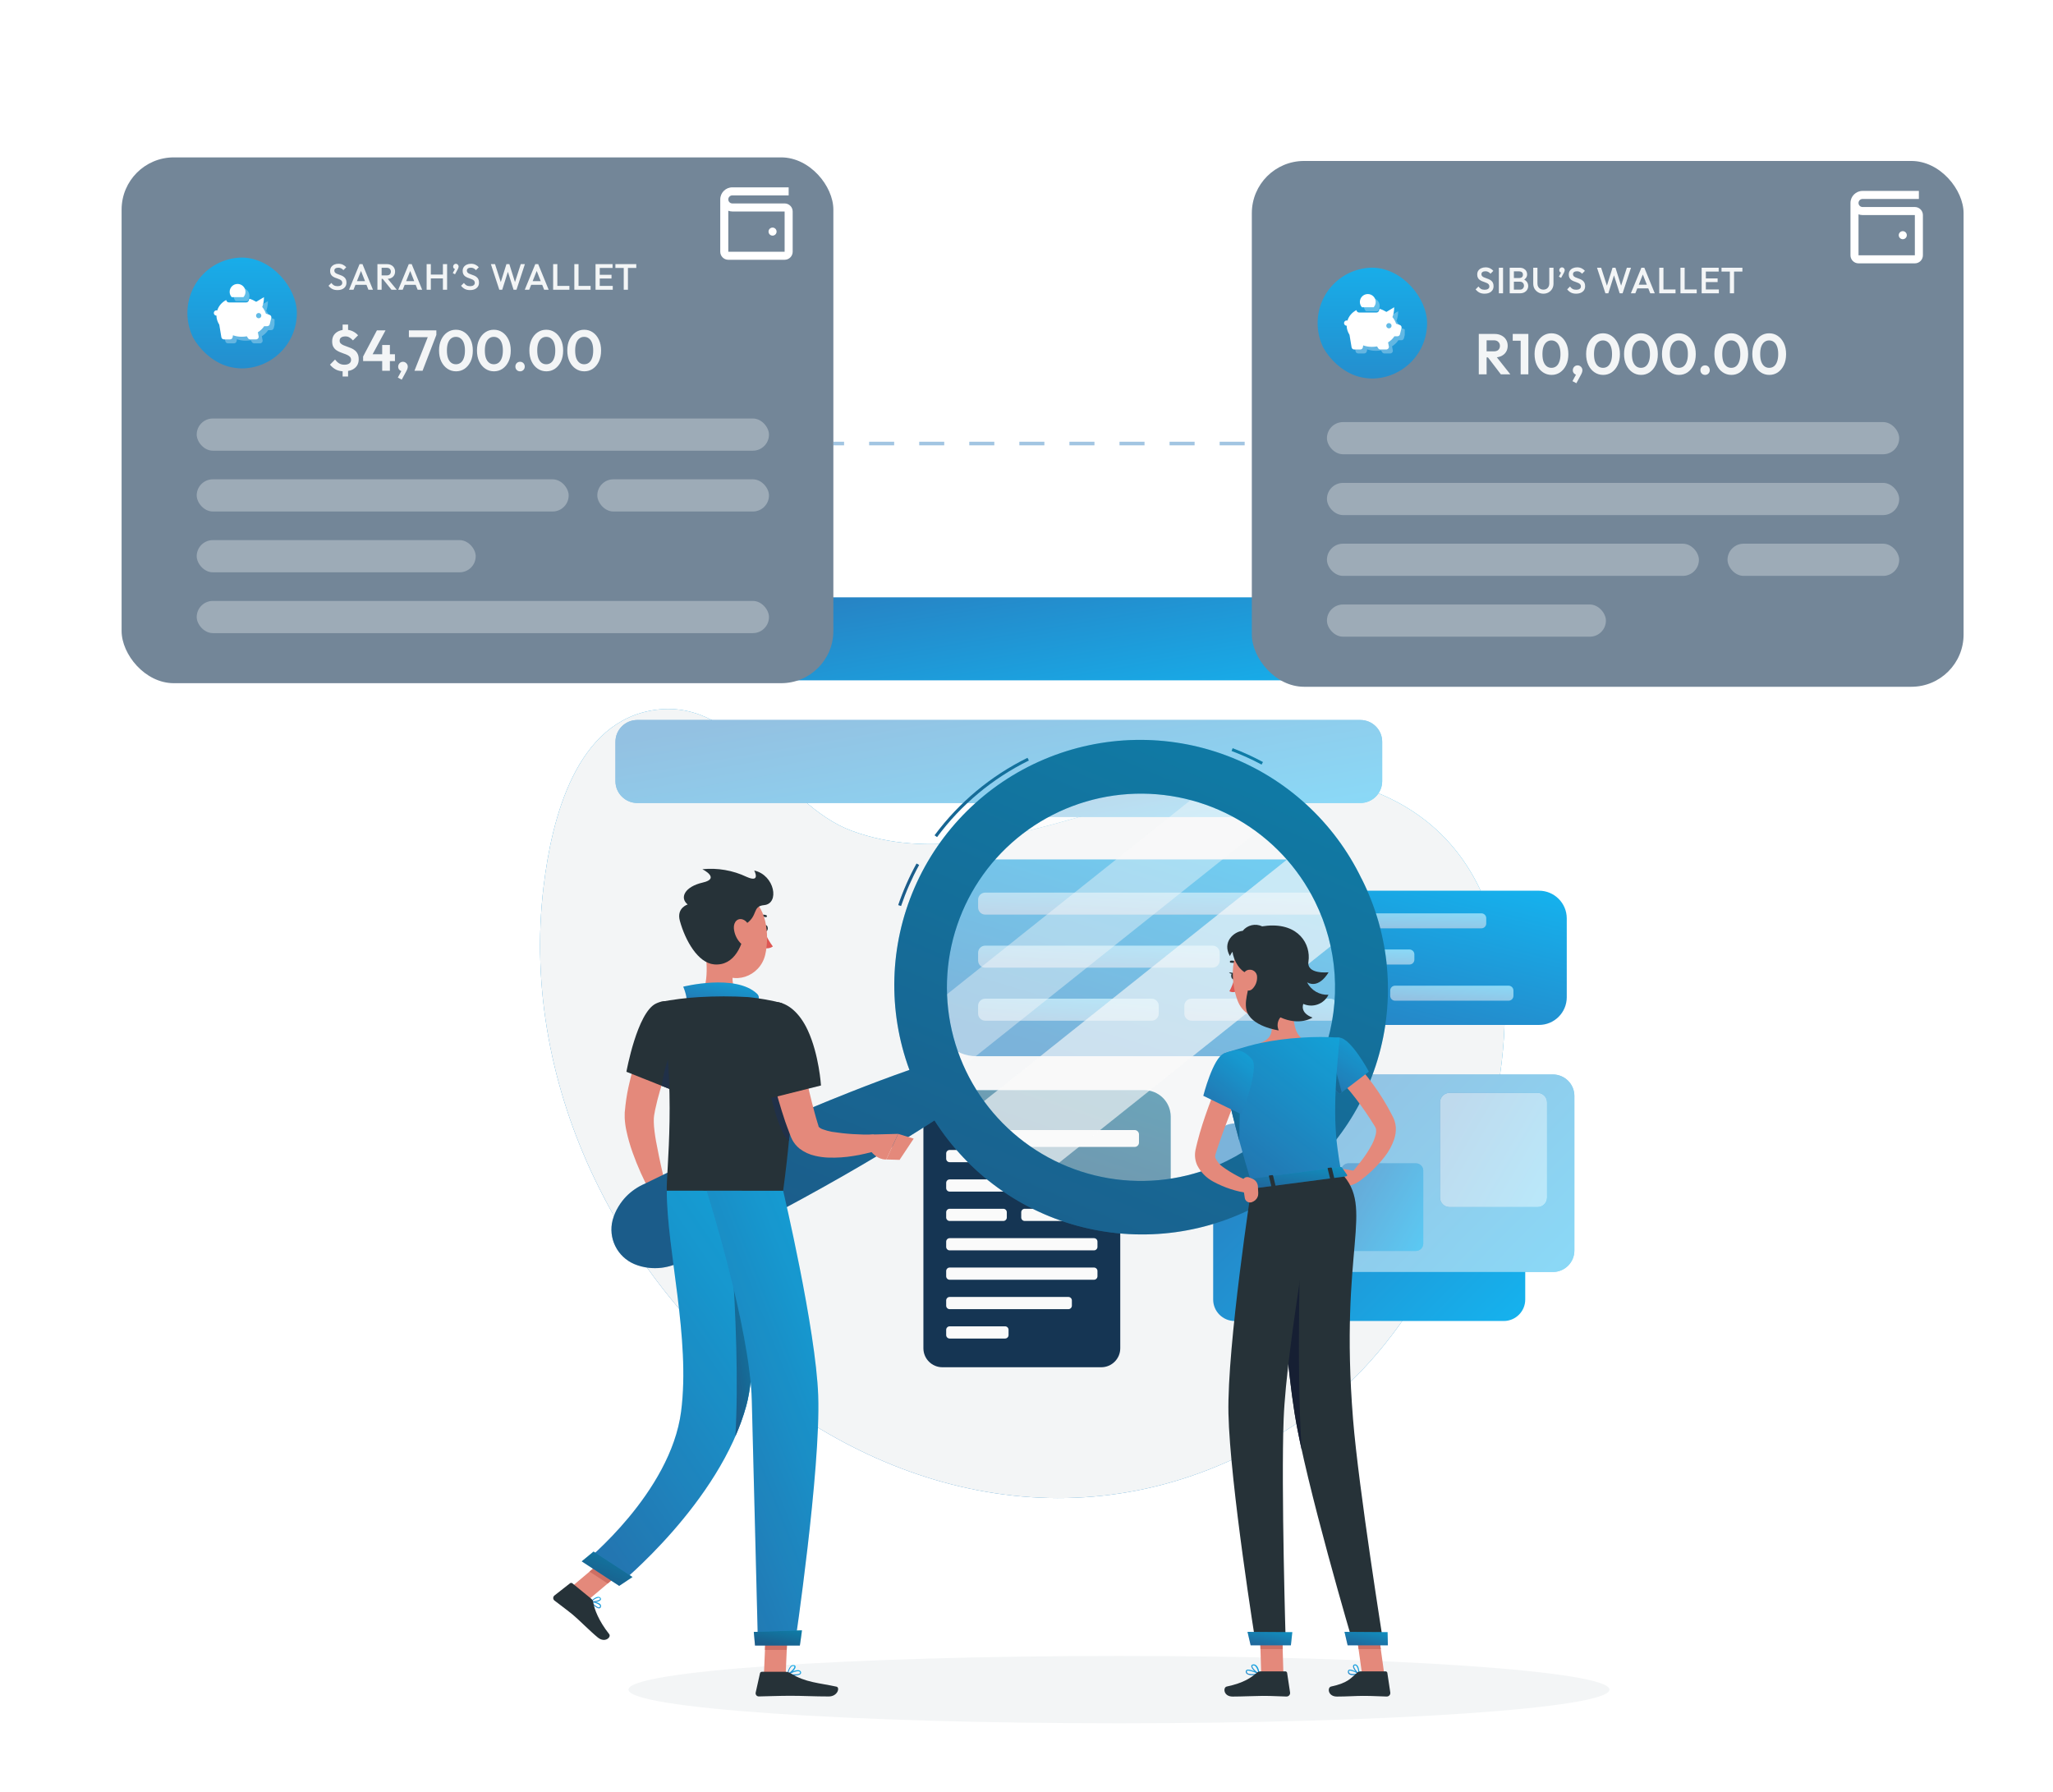 <svg width="574" height="501" viewBox="0 0 574 501" fill="none" xmlns="http://www.w3.org/2000/svg">
<g clip-path="url(#clip0_3280_76835)">
<path d="M151.971 247.93C138.367 361.841 270.473 472.349 372.686 390.526C418.833 353.588 451.938 235.472 373.854 218.172C329.073 208.258 280.939 247.914 238.253 232.307C217.735 224.814 207.227 195.328 183.379 198.435C160.989 201.401 154.24 228.945 151.971 247.93Z" fill="url(#paint0_linear_3280_76835)"/>
<path d="M151.971 247.93C138.367 361.841 270.473 472.349 372.686 390.526C418.833 353.588 451.938 235.472 373.854 218.172C329.073 208.258 280.939 247.914 238.253 232.307C217.735 224.814 207.227 195.328 183.379 198.435C160.989 201.401 154.24 228.945 151.971 247.93Z" fill="#F3F5F6"/>
<path d="M312.853 481.776C388.597 481.776 450 477.563 450 472.365C450 467.166 388.597 462.953 312.853 462.953C237.11 462.953 175.707 467.166 175.707 472.365C175.707 477.563 237.11 481.776 312.853 481.776Z" fill="#F3F5F6"/>
<path d="M430.292 249.014H349.062C344.776 249.014 341.303 252.48 341.303 256.755V278.797C341.303 283.072 344.776 286.538 349.062 286.538H430.292C434.577 286.538 438.051 283.072 438.051 278.797V256.755C438.051 252.48 434.577 249.014 430.292 249.014Z" fill="url(#paint1_linear_3280_76835)"/>
<path d="M414.181 255.342H350.728C349.978 255.342 349.37 255.948 349.37 256.697V258.184C349.37 258.932 349.978 259.539 350.728 259.539H414.181C414.931 259.539 415.539 258.932 415.539 258.184V256.697C415.539 255.948 414.931 255.342 414.181 255.342Z" fill="url(#paint2_linear_3280_76835)"/>
<path d="M394.084 265.455H350.728C349.978 265.455 349.37 266.061 349.37 266.81V268.297C349.37 269.045 349.978 269.652 350.728 269.652H394.084C394.834 269.652 395.442 269.045 395.442 268.297V266.81C395.442 266.061 394.834 265.455 394.084 265.455Z" fill="url(#paint3_linear_3280_76835)"/>
<path d="M382.458 275.568H350.728C349.978 275.568 349.37 276.175 349.37 276.923V278.41C349.37 279.158 349.978 279.765 350.728 279.765H382.458C383.208 279.765 383.816 279.158 383.816 278.41V276.923C383.816 276.175 383.208 275.568 382.458 275.568Z" fill="url(#paint4_linear_3280_76835)"/>
<path d="M421.782 275.568H390.052C389.302 275.568 388.694 276.175 388.694 276.923V278.41C388.694 279.158 389.302 279.765 390.052 279.765H421.782C422.532 279.765 423.14 279.158 423.14 278.41V276.923C423.14 276.175 422.532 275.568 421.782 275.568Z" fill="url(#paint5_linear_3280_76835)"/>
<g opacity="0.5">
<path d="M414.181 255.342H350.728C349.978 255.342 349.37 255.948 349.37 256.697V258.184C349.37 258.932 349.978 259.539 350.728 259.539H414.181C414.931 259.539 415.539 258.932 415.539 258.184V256.697C415.539 255.948 414.931 255.342 414.181 255.342Z" fill="white"/>
<path d="M394.084 265.455H350.728C349.978 265.455 349.37 266.062 349.37 266.81V268.297C349.37 269.045 349.978 269.652 350.728 269.652H394.084C394.834 269.652 395.442 269.045 395.442 268.297V266.81C395.442 266.062 394.834 265.455 394.084 265.455Z" fill="white"/>
<path d="M382.458 275.569H350.728C349.978 275.569 349.37 276.175 349.37 276.923V278.411C349.37 279.159 349.978 279.765 350.728 279.765H382.458C383.208 279.765 383.816 279.159 383.816 278.411V276.923C383.816 276.175 383.208 275.569 382.458 275.569Z" fill="white"/>
<path d="M421.782 275.569H390.052C389.302 275.569 388.694 276.175 388.694 276.923V278.411C388.694 279.159 389.302 279.765 390.052 279.765H421.782C422.532 279.765 423.14 279.159 423.14 278.411V276.923C423.14 276.175 422.532 275.569 421.782 275.569Z" fill="white"/>
</g>
<path d="M365.225 240.264H273.022C266.739 240.264 261.645 245.346 261.645 251.615V283.935C261.645 290.204 266.739 295.286 273.022 295.286H365.225C371.508 295.286 376.602 290.204 376.602 283.935V251.615C376.602 245.346 371.508 240.264 365.225 240.264Z" fill="url(#paint6_linear_3280_76835)"/>
<path d="M368.488 249.542H275.466C274.364 249.542 273.47 250.433 273.47 251.533V253.706C273.47 254.805 274.364 255.697 275.466 255.697H368.488C369.59 255.697 370.484 254.805 370.484 253.706V251.533C370.484 250.433 369.59 249.542 368.488 249.542Z" fill="url(#paint7_linear_3280_76835)"/>
<path d="M339.018 264.374H275.466C274.364 264.374 273.47 265.265 273.47 266.365V268.538C273.47 269.637 274.364 270.529 275.466 270.529H339.018C340.12 270.529 341.014 269.637 341.014 268.538V266.365C341.014 265.265 340.12 264.374 339.018 264.374Z" fill="url(#paint8_linear_3280_76835)"/>
<path d="M321.977 279.201H275.466C274.364 279.201 273.47 280.092 273.47 281.192V283.365C273.47 284.464 274.364 285.356 275.466 285.356H321.977C323.079 285.356 323.973 284.464 323.973 283.365V281.192C323.973 280.092 323.079 279.201 321.977 279.201Z" fill="url(#paint9_linear_3280_76835)"/>
<path d="M371.875 279.201H333.123C332.021 279.201 331.127 280.092 331.127 281.192V283.365C331.127 284.464 332.021 285.356 333.123 285.356H371.875C372.978 285.356 373.871 284.464 373.871 283.365V281.192C373.871 280.092 372.978 279.201 371.875 279.201Z" fill="url(#paint10_linear_3280_76835)"/>
<g opacity="0.5">
<path d="M368.488 249.542H275.466C274.364 249.542 273.47 250.433 273.47 251.533V253.706C273.47 254.805 274.364 255.697 275.466 255.697H368.488C369.59 255.697 370.484 254.805 370.484 253.706V251.533C370.484 250.433 369.59 249.542 368.488 249.542Z" fill="white"/>
<path d="M339.018 264.374H275.466C274.364 264.374 273.47 265.265 273.47 266.365V268.538C273.47 269.637 274.364 270.529 275.466 270.529H339.018C340.12 270.529 341.014 269.637 341.014 268.538V266.365C341.014 265.265 340.12 264.374 339.018 264.374Z" fill="white"/>
<path d="M321.977 279.201H275.466C274.364 279.201 273.47 280.092 273.47 281.192V283.365C273.47 284.464 274.364 285.356 275.466 285.356H321.977C323.079 285.356 323.973 284.464 323.973 283.365V281.192C323.973 280.092 323.079 279.201 321.977 279.201Z" fill="white"/>
<path d="M371.875 279.2H333.123C332.021 279.2 331.127 280.092 331.127 281.191V283.364C331.127 284.464 332.021 285.355 333.123 285.355H371.875C372.978 285.355 373.871 284.464 373.871 283.364V281.191C373.871 280.092 372.978 279.2 371.875 279.2Z" fill="white"/>
</g>
<path d="M307.899 305.258H263.491C260.555 305.258 258.175 307.633 258.175 310.562V376.936C258.175 379.865 260.555 382.24 263.491 382.24H307.899C310.835 382.24 313.215 379.865 313.215 376.936V310.562C313.215 307.633 310.835 305.258 307.899 305.258Z" fill="#153553"/>
<path d="M305.863 313.291H265.521C264.981 313.291 264.543 313.728 264.543 314.266V315.728C264.543 316.267 264.981 316.703 265.521 316.703H305.863C306.402 316.703 306.84 316.267 306.84 315.728V314.266C306.84 313.728 306.402 313.291 305.863 313.291Z" fill="#FAFAFA"/>
<path d="M293.02 321.499H265.521C264.981 321.499 264.543 321.935 264.543 322.473V323.936C264.543 324.474 264.981 324.911 265.521 324.911H293.02C293.559 324.911 293.997 324.474 293.997 323.936V322.473C293.997 321.935 293.559 321.499 293.02 321.499Z" fill="#FAFAFA"/>
<path d="M305.863 329.721H265.521C264.981 329.721 264.543 330.157 264.543 330.696V332.158C264.543 332.696 264.981 333.133 265.521 333.133H305.863C306.402 333.133 306.84 332.696 306.84 332.158V330.696C306.84 330.157 306.402 329.721 305.863 329.721Z" fill="#FAFAFA"/>
<path d="M280.516 337.934H265.521C264.981 337.934 264.543 338.37 264.543 338.909V340.371C264.543 340.909 264.981 341.346 265.521 341.346H280.516C281.056 341.346 281.493 340.909 281.493 340.371V338.909C281.493 338.37 281.056 337.934 280.516 337.934Z" fill="#FAFAFA"/>
<path d="M301.5 337.934H286.504C285.964 337.934 285.527 338.371 285.527 338.909V340.371C285.527 340.91 285.964 341.346 286.504 341.346H301.5C302.039 341.346 302.477 340.91 302.477 340.371V338.909C302.477 338.371 302.039 337.934 301.5 337.934Z" fill="#FAFAFA"/>
<path d="M305.863 346.152H265.521C264.981 346.152 264.543 346.588 264.543 347.127V348.589C264.543 349.128 264.981 349.564 265.521 349.564H305.863C306.402 349.564 306.84 349.128 306.84 348.589V347.127C306.84 346.588 306.402 346.152 305.863 346.152Z" fill="#FAFAFA"/>
<path d="M305.863 354.365H265.521C264.981 354.365 264.543 354.801 264.543 355.34V356.802C264.543 357.34 264.981 357.777 265.521 357.777H305.863C306.402 357.777 306.84 357.34 306.84 356.802V355.34C306.84 354.801 306.402 354.365 305.863 354.365Z" fill="#FAFAFA"/>
<path d="M298.709 362.587H265.521C264.981 362.587 264.543 363.024 264.543 363.562V365.024C264.543 365.563 264.981 365.999 265.521 365.999H298.709C299.248 365.999 299.686 365.563 299.686 365.024V363.562C299.686 363.024 299.248 362.587 298.709 362.587Z" fill="#FAFAFA"/>
<path d="M281.005 370.8H265.521C264.981 370.8 264.543 371.237 264.543 371.775V373.237C264.543 373.776 264.981 374.212 265.521 374.212H281.005C281.545 374.212 281.982 373.776 281.982 373.237V371.775C281.982 371.237 281.545 370.8 281.005 370.8Z" fill="#FAFAFA"/>
<path d="M319.915 304.786H258.317L285.552 326.407L327.31 342.104V312.147C327.305 310.194 326.525 308.321 325.138 306.941C323.752 305.561 321.874 304.786 319.915 304.786Z" fill="url(#paint11_linear_3280_76835)"/>
<path opacity="0.4" d="M319.915 304.786H258.317L285.552 326.407L327.31 342.104V312.147C327.305 310.194 326.525 308.321 325.138 306.941C323.752 305.561 321.874 304.786 319.915 304.786Z" fill="black"/>
<path d="M317.224 315.924H272.154C271.477 315.924 270.928 316.472 270.928 317.147V319.427C270.928 320.103 271.477 320.65 272.154 320.65H317.224C317.901 320.65 318.45 320.103 318.45 319.427V317.147C318.45 316.472 317.901 315.924 317.224 315.924Z" fill="#FAFAFA"/>
<path d="M426.442 363.312V320.088C426.442 316.775 423.751 314.09 420.431 314.09H345.203C341.883 314.09 339.192 316.775 339.192 320.088V363.312C339.192 366.625 341.883 369.31 345.203 369.31H420.431C423.751 369.31 426.442 366.625 426.442 363.312Z" fill="url(#paint12_linear_3280_76835)"/>
<path d="M440.181 349.613V306.388C440.181 303.076 437.49 300.391 434.17 300.391H358.942C355.622 300.391 352.93 303.076 352.93 306.388V349.613C352.93 352.926 355.622 355.611 358.942 355.611H434.17C437.49 355.611 440.181 352.926 440.181 349.613Z" fill="url(#paint13_linear_3280_76835)"/>
<path opacity="0.5" d="M440.181 349.613V306.388C440.181 303.076 437.49 300.391 434.17 300.391H358.942C355.622 300.391 352.93 303.076 352.93 306.388V349.613C352.93 352.926 355.622 355.611 358.942 355.611H434.17C437.49 355.611 440.181 352.926 440.181 349.613Z" fill="white"/>
<path d="M432.545 334.803V308.193C432.545 306.719 431.348 305.524 429.871 305.524H405.286C403.809 305.524 402.612 306.719 402.612 308.193V334.803C402.612 336.277 403.809 337.472 405.286 337.472H429.871C431.348 337.472 432.545 336.277 432.545 334.803Z" fill="url(#paint14_linear_3280_76835)"/>
<path opacity="0.7" d="M432.545 334.803V308.193C432.545 306.719 431.348 305.524 429.871 305.524H405.286C403.809 305.524 402.612 306.719 402.612 308.193V334.803C402.612 336.277 403.809 337.472 405.286 337.472H429.871C431.348 337.472 432.545 336.277 432.545 334.803Z" fill="white"/>
<path d="M397.926 347.672V327.282C397.926 326.151 397.007 325.234 395.873 325.234H377.035C375.901 325.234 374.981 326.151 374.981 327.282V347.672C374.981 348.804 375.901 349.721 377.035 349.721H395.873C397.007 349.721 397.926 348.804 397.926 347.672Z" fill="url(#paint15_linear_3280_76835)"/>
<path opacity="0.3" d="M397.926 347.672V327.282C397.926 326.151 397.007 325.234 395.873 325.234H377.035C375.901 325.234 374.981 326.151 374.981 327.282V347.672C374.981 348.804 375.901 349.721 377.035 349.721H395.873C397.007 349.721 397.926 348.804 397.926 347.672Z" fill="white"/>
<path d="M386.449 218.395V207.383C386.449 204.015 383.713 201.286 380.338 201.286H178.188C174.813 201.286 172.077 204.015 172.077 207.383V218.395C172.077 221.763 174.813 224.492 178.188 224.492H380.338C383.713 224.492 386.449 221.763 386.449 218.395Z" fill="url(#paint16_linear_3280_76835)"/>
<path opacity="0.5" d="M386.449 218.395V207.383C386.449 204.015 383.713 201.286 380.338 201.286H178.188C174.813 201.286 172.077 204.015 172.077 207.383V218.395C172.077 221.763 174.813 224.492 178.188 224.492H380.338C383.713 224.492 386.449 221.763 386.449 218.395Z" fill="white"/>
<path d="M348.202 228.374V220.385H290.032V228.374H348.202Z" fill="url(#paint17_linear_3280_76835)"/>
<path opacity="0.5" d="M348.202 228.374V220.385H290.032V228.374H348.202Z" fill="white"/>
<path d="M407.308 184.11V173.097C407.308 169.73 404.572 167 401.197 167H199.047C195.672 167 192.936 169.73 192.936 173.097V184.11C192.936 187.477 195.672 190.207 199.047 190.207H401.197C404.572 190.207 407.308 187.477 407.308 184.11Z" fill="url(#paint18_linear_3280_76835)"/>
<path d="M190.624 289.03C189.895 290.682 189.092 292.467 188.388 294.21C187.684 295.953 186.956 297.746 186.318 299.531C185.01 303.01 183.961 306.58 183.18 310.213L182.94 311.535L182.857 312.031C182.857 312.171 182.857 312.353 182.807 312.518C182.776 313.322 182.792 314.128 182.857 314.93C183.014 316.674 183.296 318.541 183.685 320.408C184.38 324.15 185.266 328.009 186.169 331.809L181.921 333.461C179.941 329.86 178.255 326.105 176.878 322.234C176.153 320.219 175.567 318.157 175.123 316.062C174.874 314.903 174.719 313.726 174.659 312.543C174.659 312.212 174.659 311.898 174.659 311.543C174.659 311.188 174.659 310.791 174.717 310.56L174.883 308.908C175.13 306.78 175.509 304.669 176.017 302.587C176.481 300.522 177.077 298.515 177.673 296.532C178.269 294.549 179.015 292.599 179.801 290.682C180.191 289.724 180.629 288.774 181.01 287.824C181.391 286.874 181.838 285.965 182.368 284.949L190.624 289.03Z" fill="#E4897B"/>
<path d="M185.946 330.695L189.175 333.843L182.128 337.147C182.128 337.147 180.423 334.165 181.607 331.471L185.946 330.695Z" fill="#E4897B"/>
<path d="M191.783 338.525L185.83 340.954L182.137 337.112L189.175 333.841L191.783 338.525Z" fill="#E4897B"/>
<path opacity="0.4" d="M312.388 335.138C300.672 333.826 289.609 329.077 280.598 321.492C271.586 313.907 265.031 303.827 261.761 292.526C258.491 281.224 258.652 269.209 262.225 258C265.798 246.79 272.621 236.889 281.833 229.548C291.045 222.207 302.232 217.755 313.979 216.757C325.726 215.758 337.506 218.257 347.83 223.937C358.154 229.617 366.558 238.224 371.98 248.669C377.402 259.114 379.599 270.928 378.292 282.619C377.424 290.386 375.03 297.906 371.248 304.75C367.465 311.593 362.368 317.626 356.248 322.504C350.127 327.381 343.104 331.007 335.578 333.175C328.052 335.343 320.172 336.01 312.388 335.138Z" fill="#FAFAFA"/>
<path opacity="0.4" d="M355.762 229.157L265.091 301.438C264.71 300.612 264.338 299.786 263.99 298.96C261.717 293.565 260.263 287.862 259.676 282.04L337.992 219.607C344.422 221.746 350.433 224.977 355.762 229.157Z" fill="#FAFAFA"/>
<path opacity="0.4" d="M376.686 260.825L291.439 328.777C283.34 324.564 276.322 318.549 270.928 311.196L364.008 236.99C370.008 243.861 374.346 252.016 376.686 260.825Z" fill="#FAFAFA"/>
<path opacity="0.4" d="M376.686 260.825L291.439 328.777C283.34 324.564 276.322 318.549 270.928 311.196L364.008 236.99C370.008 243.861 374.346 252.016 376.686 260.825Z" fill="#FAFAFA"/>
<path d="M251.924 253.292L251.137 253.028C252.5 249.017 254.212 245.133 256.255 241.42L256.975 241.817C254.959 245.488 253.269 249.328 251.924 253.292ZM261.976 234.01L261.306 233.522C268.111 224.342 277.017 216.917 287.281 211.868L287.654 212.612C277.506 217.609 268.702 224.954 261.976 234.034V234.01ZM352.721 213.744C350.016 212.296 347.216 211.029 344.342 209.952L344.64 209.175C347.542 210.278 350.369 211.569 353.102 213.042L352.721 213.744Z" fill="url(#paint19_linear_3280_76835)"/>
<path opacity="0.3" d="M251.924 253.292L251.137 253.028C252.5 249.017 254.212 245.133 256.255 241.42L256.975 241.817C254.959 245.488 253.269 249.328 251.924 253.292ZM261.976 234.01L261.306 233.522C268.111 224.342 277.017 216.917 287.281 211.868L287.654 212.612C277.506 217.609 268.702 224.954 261.976 234.034V234.01ZM352.721 213.744C350.016 212.296 347.216 211.029 344.342 209.952L344.64 209.175C347.542 210.278 350.369 211.569 353.102 213.042L352.721 213.744Z" fill="black"/>
<path d="M380.67 245.639C373.002 229.773 359.51 217.459 342.989 211.25C326.467 205.041 308.185 205.414 291.932 212.29C275.679 219.167 262.701 232.02 255.689 248.185C248.677 264.35 248.169 282.588 254.269 299.117C248.738 301.05 243.273 303.124 237.841 305.263C230.008 308.364 222.246 311.603 214.556 314.979C206.872 318.375 199.221 321.836 191.644 325.455C187.844 327.231 184.093 329.107 180.309 330.924C178.34 331.768 176.556 332.989 175.059 334.518C174.248 335.365 173.535 336.298 172.931 337.302C172.194 338.489 171.636 339.778 171.275 341.127C170.652 343.558 170.921 346.132 172.034 348.382C173.147 350.632 175.031 352.411 177.344 353.396C178.629 353.933 179.984 354.284 181.368 354.437C182.538 354.569 183.718 354.569 184.888 354.437C187.013 354.179 189.066 353.509 190.932 352.462C194.683 350.57 198.459 348.744 202.185 346.803C209.638 343.011 217.09 339.054 224.451 335.038C231.813 331.023 239.182 326.818 246.37 322.506C251.338 319.507 256.356 316.441 261.275 313.236C270.719 328.112 285.539 338.793 302.661 343.065C319.784 347.337 337.898 344.873 353.249 336.183C368.6 327.493 380.012 313.243 385.12 296.387C390.228 279.53 388.641 261.36 380.686 245.639H380.67ZM343.027 324.563C333.404 329.302 322.589 331.088 311.949 329.694C301.309 328.301 291.321 323.791 283.25 316.735C275.179 309.678 269.386 300.393 266.604 290.052C263.822 279.711 264.175 268.779 267.62 258.639C271.064 248.498 277.445 239.604 285.956 233.082C294.466 226.56 304.724 222.702 315.432 221.995C326.14 221.289 336.817 223.767 346.114 229.115C355.411 234.464 362.909 242.442 367.661 252.042C370.817 258.418 372.684 265.351 373.154 272.446C373.624 279.541 372.688 286.659 370.4 293.394C368.113 300.128 364.518 306.347 359.821 311.695C355.124 317.043 349.418 321.415 343.027 324.563Z" fill="url(#paint20_linear_3280_76835)"/>
<path opacity="0.3" d="M380.67 245.639C373.002 229.773 359.51 217.459 342.989 211.25C326.467 205.041 308.185 205.414 291.932 212.29C275.679 219.167 262.701 232.02 255.689 248.185C248.677 264.35 248.169 282.588 254.269 299.117C248.738 301.05 243.273 303.124 237.841 305.263C230.008 308.364 222.246 311.603 214.556 314.979C206.872 318.375 199.221 321.836 191.644 325.455C187.844 327.231 184.093 329.107 180.309 330.924C178.34 331.768 176.556 332.989 175.059 334.518C174.248 335.365 173.535 336.298 172.931 337.302C172.194 338.489 171.636 339.778 171.275 341.127C170.652 343.558 170.921 346.132 172.034 348.382C173.147 350.632 175.031 352.411 177.344 353.396C178.629 353.933 179.984 354.284 181.368 354.437C182.538 354.569 183.718 354.569 184.888 354.437C187.013 354.179 189.066 353.509 190.932 352.462C194.683 350.57 198.459 348.744 202.185 346.803C209.638 343.011 217.09 339.054 224.451 335.038C231.813 331.023 239.182 326.818 246.37 322.506C251.338 319.507 256.356 316.441 261.275 313.236C270.719 328.112 285.539 338.793 302.661 343.065C319.784 347.337 337.898 344.873 353.249 336.183C368.6 327.493 380.012 313.243 385.12 296.387C390.228 279.53 388.641 261.36 380.686 245.639H380.67ZM343.027 324.563C333.404 329.302 322.589 331.088 311.949 329.694C301.309 328.301 291.321 323.791 283.25 316.735C275.179 309.678 269.386 300.393 266.604 290.052C263.822 279.711 264.175 268.779 267.62 258.639C271.064 248.498 277.445 239.604 285.956 233.082C294.466 226.56 304.724 222.702 315.432 221.995C326.14 221.289 336.817 223.767 346.114 229.115C355.411 234.464 362.909 242.442 367.661 252.042C370.817 258.418 372.684 265.351 373.154 272.446C373.624 279.541 372.688 286.659 370.4 293.394C368.113 300.128 364.518 306.347 359.821 311.695C355.124 317.043 349.418 321.415 343.027 324.563Z" fill="black"/>
<path d="M213.512 259.53C213.512 260.017 213.768 260.414 214.091 260.414C214.414 260.414 214.671 260.017 214.671 259.53C214.671 259.042 214.414 258.646 214.091 258.646C213.768 258.646 213.512 259.075 213.512 259.53Z" fill="#263238"/>
<path d="M213.742 260.413C214.328 261.91 215.117 263.319 216.086 264.602C215.751 264.841 215.367 265.004 214.962 265.08C214.558 265.155 214.141 265.142 213.742 265.04V260.413Z" fill="#DE5753"/>
<path d="M211.797 256.806C211.751 256.806 211.705 256.796 211.664 256.776C211.622 256.756 211.585 256.727 211.557 256.691C211.514 256.628 211.496 256.551 211.509 256.475C211.521 256.4 211.562 256.332 211.623 256.286C211.988 256.01 212.414 255.826 212.865 255.75C213.316 255.674 213.779 255.707 214.215 255.848C214.254 255.859 214.29 255.877 214.322 255.903C214.353 255.929 214.379 255.96 214.397 255.996C214.415 256.033 214.426 256.072 214.428 256.112C214.43 256.153 214.424 256.193 214.409 256.231C214.395 256.269 214.372 256.303 214.344 256.331C214.315 256.36 214.281 256.382 214.243 256.397C214.205 256.411 214.165 256.418 214.124 256.416C214.084 256.414 214.044 256.403 214.008 256.385C213.662 256.279 213.296 256.258 212.94 256.322C212.584 256.387 212.249 256.536 211.963 256.757C211.913 256.789 211.856 256.807 211.797 256.806Z" fill="#263238"/>
<path d="M196.786 263.206C197.614 267.642 198.525 275.78 195.412 278.746C195.412 278.746 196.629 283.248 204.901 283.248C214.009 283.248 209.24 278.746 209.24 278.746C204.272 277.556 204.412 273.888 205.274 270.434L196.786 263.206Z" fill="#E4897B"/>
<path d="M191.691 281.081C192.677 279.553 191.021 275.843 191.021 275.843C191.021 275.843 205.66 272.167 211.647 277.81C212.889 278.975 211.515 280.693 211.515 280.693L191.691 281.081Z" fill="url(#paint21_linear_3280_76835)"/>
<path opacity="0.1" d="M191.691 281.081C192.677 279.553 191.021 275.843 191.021 275.843C191.021 275.843 205.66 272.167 211.647 277.81C212.889 278.975 211.515 280.693 211.515 280.693L191.691 281.081Z" fill="black"/>
<path d="M167.474 449.646C166.704 449.646 165.47 448.366 165.106 447.887C165.09 447.863 165.082 447.836 165.082 447.808C165.082 447.78 165.09 447.753 165.106 447.73C165.119 447.707 165.138 447.687 165.162 447.674C165.185 447.661 165.211 447.655 165.238 447.655C165.329 447.655 167.358 447.837 167.913 448.556C167.973 448.632 168.016 448.72 168.039 448.814C168.062 448.908 168.064 449.006 168.045 449.101C168.038 449.224 167.993 449.342 167.915 449.438C167.838 449.534 167.733 449.604 167.615 449.638L167.474 449.646ZM165.553 447.994C166.157 448.688 167.126 449.473 167.54 449.374C167.54 449.374 167.706 449.332 167.755 449.068C167.766 449.013 167.764 448.956 167.75 448.902C167.736 448.847 167.709 448.797 167.673 448.754C167.059 448.291 166.321 448.02 165.553 447.978V447.994Z" fill="url(#paint22_linear_3280_76835)"/>
<path d="M165.644 447.974C165.495 447.989 165.345 447.989 165.197 447.974C165.17 447.972 165.145 447.962 165.125 447.946C165.104 447.93 165.089 447.908 165.081 447.883C165.069 447.86 165.063 447.834 165.063 447.808C165.063 447.783 165.069 447.757 165.081 447.734C165.139 447.685 166.356 446.42 167.275 446.42C167.385 446.418 167.494 446.439 167.596 446.482C167.697 446.524 167.788 446.588 167.863 446.668C167.945 446.737 168.002 446.832 168.023 446.937C168.044 447.042 168.028 447.151 167.979 447.247C167.739 447.709 166.472 447.974 165.644 447.974ZM165.536 447.685C166.364 447.685 167.565 447.428 167.764 447.065C167.764 447.065 167.822 446.958 167.689 446.825C167.641 446.773 167.582 446.732 167.516 446.705C167.45 446.678 167.379 446.665 167.308 446.668C166.629 446.824 166.012 447.178 165.536 447.685Z" fill="url(#paint23_linear_3280_76835)"/>
<path d="M222.116 468.398C221.488 468.394 220.862 468.336 220.244 468.225C220.214 468.219 220.186 468.202 220.166 468.178C220.147 468.154 220.136 468.124 220.137 468.093C220.132 468.064 220.136 468.035 220.148 468.008C220.159 467.982 220.179 467.96 220.203 467.944C220.294 467.894 222.414 466.68 223.432 466.961C223.527 466.982 223.616 467.022 223.694 467.079C223.772 467.136 223.838 467.208 223.888 467.291C223.953 467.383 223.987 467.493 223.987 467.605C223.987 467.717 223.953 467.827 223.888 467.919C223.648 468.291 222.894 468.398 222.116 468.398ZM220.716 468.01C221.842 468.175 223.383 468.167 223.664 467.77C223.706 467.721 223.739 467.63 223.664 467.456C223.601 467.354 223.5 467.279 223.383 467.25C222.737 467.085 221.453 467.63 220.716 468.01Z" fill="url(#paint24_linear_3280_76835)"/>
<path d="M220.276 468.234C220.249 468.242 220.22 468.242 220.193 468.234C220.17 468.219 220.152 468.198 220.142 468.173C220.131 468.148 220.129 468.12 220.135 468.093C220.191 467.233 220.522 466.414 221.079 465.755C221.192 465.658 221.324 465.587 221.467 465.545C221.61 465.504 221.76 465.494 221.907 465.516C222.305 465.516 222.42 465.755 222.445 465.912C222.553 466.598 221.104 467.912 220.367 468.242L220.276 468.234ZM221.758 465.755C221.576 465.754 221.399 465.819 221.261 465.937C220.793 466.459 220.503 467.116 220.433 467.812C221.178 467.358 222.172 466.334 222.089 465.921C222.089 465.921 222.089 465.78 221.808 465.755H221.758Z" fill="url(#paint25_linear_3280_76835)"/>
<path d="M213.587 468.081H219.673L220.278 454.028H214.191L213.587 468.081Z" fill="#E4897B"/>
<path d="M159.391 443.961L164.475 447.282L175.704 437.823L170.611 434.493L159.391 443.961Z" fill="#E4897B"/>
<path d="M165.312 446.966L160.029 442.645C159.935 442.568 159.818 442.527 159.697 442.527C159.577 442.527 159.46 442.568 159.366 442.645L155.011 446.057C154.905 446.141 154.82 446.247 154.762 446.368C154.704 446.489 154.673 446.621 154.673 446.755C154.673 446.889 154.704 447.022 154.762 447.143C154.82 447.264 154.905 447.37 155.011 447.453C156.882 448.932 157.867 449.56 160.194 451.46C161.627 452.625 165.162 456.194 167.158 457.805C169.154 459.416 170.984 457.681 170.321 456.847C167.349 453.088 166.181 449.874 165.841 447.883C165.783 447.523 165.594 447.197 165.312 446.966Z" fill="#263238"/>
<path d="M219.631 467.38H213.006C212.885 467.38 212.768 467.421 212.674 467.496C212.579 467.571 212.512 467.676 212.484 467.793L211.284 473.188C211.254 473.318 211.254 473.454 211.284 473.585C211.314 473.716 211.374 473.838 211.458 473.942C211.543 474.046 211.65 474.13 211.772 474.187C211.894 474.244 212.027 474.272 212.162 474.27C214.555 474.229 218.016 474.088 221.03 474.088C224.549 474.088 227.596 474.278 231.72 474.278C234.204 474.278 234.916 471.758 233.865 471.535C229.112 470.494 225.22 470.387 221.113 467.851C220.672 467.559 220.159 467.396 219.631 467.38Z" fill="#263238"/>
<path d="M183.419 280.552C178.144 283.031 175.139 299.636 175.139 299.636L188.031 304.767C189.918 300.169 191.444 295.432 192.594 290.598C194.366 282.948 188.818 277.991 183.419 280.552Z" fill="#263238"/>
<path d="M190.259 289.915C187.072 293.137 185.614 299.449 184.977 303.555L188.065 304.786C189.899 300.319 191.393 295.721 192.537 291.03C192.263 289.279 191.584 288.576 190.259 289.915Z" fill="#203048"/>
<path d="M218.595 280.437C218.595 280.437 225.07 287.74 218.959 332.898H186.425C186.202 327.941 189.34 303.611 184.521 280.131C188.116 279.436 191.754 278.977 195.41 278.76C200.015 278.487 204.633 278.487 209.238 278.76C212.396 279.077 215.524 279.638 218.595 280.437Z" fill="#263238"/>
<path d="M221.568 297.967L216.086 288.54C215.028 292.939 214.596 297.464 214.803 301.982C214.952 305.221 217.924 317.216 220.599 318.968C221.309 311.991 221.632 304.98 221.568 297.967Z" fill="#203048"/>
<path d="M222.332 286.891C223.16 290.906 223.988 295.02 224.874 299.052C225.76 303.083 226.679 307.131 227.747 311.039C228.02 312.006 228.277 312.997 228.575 313.923L228.799 314.633L228.906 314.988V314.947C228.848 314.873 228.782 314.864 228.832 314.947C229.172 315.318 229.607 315.589 230.091 315.732C230.873 316.022 231.679 316.246 232.5 316.401C236.415 317.02 240.379 317.277 244.341 317.169L245.128 321.664C244.018 322.019 242.983 322.275 241.89 322.531C240.797 322.787 239.721 323.002 238.619 323.167C236.341 323.546 234.031 323.701 231.722 323.63C230.438 323.595 229.162 323.429 227.913 323.134C226.324 322.788 224.832 322.097 223.541 321.11C222.698 320.431 222.002 319.588 221.495 318.632C221.363 318.384 221.247 318.103 221.139 317.863L220.99 317.475L220.684 316.649C220.262 315.6 219.914 314.567 219.533 313.534C218.134 309.403 216.966 305.231 215.939 301.067C214.913 296.904 214.027 292.748 213.29 288.477L222.332 286.891Z" fill="#E4897B"/>
<path d="M210.472 284.864C208.758 290.407 215.705 306.939 215.705 306.939L229.542 303.469C229.542 303.469 229.012 294.877 225.857 288.061C221.104 277.783 212.526 278.213 210.472 284.864Z" fill="#263238"/>
<path d="M244.224 317.168L251.113 316.995L247.801 324.15C247.801 324.15 244.994 324.521 242.692 320.746L240.266 317.854L243.056 317.301C243.44 317.22 243.831 317.176 244.224 317.168Z" fill="#E4897B"/>
<path d="M255.461 318.325L251.52 324.257L247.802 324.15L251.114 316.995L255.461 318.325Z" fill="#E4897B"/>
<path d="M220.277 454.028L219.962 461.274H213.876L214.191 454.028H220.277Z" fill="#CE6F64"/>
<path d="M170.609 434.493L175.702 437.823L169.905 442.697L164.821 439.376L170.609 434.493Z" fill="#CE6F64"/>
<path d="M197.167 258.475C197.531 264.481 197.44 268.026 200.479 271.107C205.05 275.759 212.494 273.007 213.935 266.976C215.235 261.573 214.423 252.651 208.528 250.255C207.227 249.731 205.814 249.545 204.421 249.716C203.029 249.886 201.703 250.406 200.567 251.228C199.431 252.05 198.524 253.146 197.929 254.413C197.334 255.681 197.072 257.079 197.167 258.475Z" fill="#E4897B"/>
<path d="M190.078 257.42C191.576 262.898 195.104 269.209 199.666 269.614C205.33 270.11 207.889 264.269 208.634 258.238C212.029 255.917 210.249 253.364 213.652 253.041C218.024 252.628 216.625 244.648 210.87 243.367C210.87 243.367 212.799 246.961 208.75 245.143C204.899 243.317 200.621 242.577 196.379 243.004C196.379 243.004 201.546 245.581 196.495 246.73C191.444 247.878 189.937 250.984 192.264 252.86C192.264 252.868 189.092 253.818 190.078 257.42Z" fill="#263238"/>
<path d="M205.181 259.48C205.292 260.972 205.894 262.387 206.895 263.503C208.219 264.965 209.602 264.056 209.834 262.28C210.049 260.686 209.611 258.001 207.988 257.191C206.365 256.381 205.073 257.678 205.181 259.48Z" fill="#E4897B"/>
<path d="M207.418 332.901C207.418 332.901 213.347 375.738 208.677 392.905C201.274 420.086 172.972 443.029 172.972 443.029L163.375 436.75C163.375 436.75 187.479 417.376 190.427 394.616C193.076 374.185 186.427 349.474 186.427 332.893L207.418 332.901Z" fill="url(#paint26_linear_3280_76835)"/>
<path opacity="0.1" d="M207.418 332.901C207.418 332.901 213.347 375.738 208.677 392.905C201.274 420.086 172.972 443.029 172.972 443.029L163.375 436.75C163.375 436.75 187.479 417.376 190.427 394.616C193.076 374.185 186.427 349.474 186.427 332.893L207.418 332.901Z" fill="black"/>
<path d="M209.868 357.385C208.29 355.581 206.552 353.922 204.676 352.428C205.686 366.332 206.515 386.928 205.595 401.56C206.831 398.755 207.861 395.864 208.676 392.91C210.953 384.524 210.713 370.042 209.868 357.385Z" fill="url(#paint27_linear_3280_76835)"/>
<path opacity="0.3" d="M209.868 357.385C208.29 355.581 206.552 353.922 204.676 352.428C205.686 366.332 206.515 386.928 205.595 401.56C206.831 398.755 207.861 395.864 208.676 392.91C210.953 384.524 210.713 370.042 209.868 357.385Z" fill="black"/>
<path d="M176.839 440.884C176.881 440.884 173.121 443.363 173.121 443.363L162.638 436.505L165.95 433.771L176.839 440.884Z" fill="url(#paint28_linear_3280_76835)"/>
<path opacity="0.3" d="M176.839 440.884C176.881 440.884 173.121 443.363 173.121 443.363L162.638 436.505L165.95 433.771L176.839 440.884Z" fill="black"/>
<path d="M218.96 332.898C218.96 332.898 228.118 371.645 228.764 390.159C229.492 410.913 222.23 459.871 222.23 459.871H211.921C211.921 459.871 210.654 410.533 210.199 391.63C209.694 371.017 197.571 332.898 197.571 332.898H218.96Z" fill="url(#paint29_linear_3280_76835)"/>
<path opacity="0.1" d="M218.96 332.898C218.96 332.898 228.118 371.645 228.764 390.159C229.492 410.913 222.23 459.871 222.23 459.871H211.921C211.921 459.871 210.654 410.533 210.199 391.63C209.694 371.017 197.571 332.898 197.571 332.898H218.96Z" fill="black"/>
<path d="M224.211 455.781C224.26 455.781 223.631 460.044 223.631 460.044H211.094L210.755 456.235L224.211 455.781Z" fill="url(#paint30_linear_3280_76835)"/>
<path opacity="0.3" d="M224.211 455.781C224.26 455.781 223.631 460.044 223.631 460.044H211.094L210.755 456.235L224.211 455.781Z" fill="black"/>
<path d="M377.464 295.667C378.168 296.328 378.723 296.89 379.303 297.517C379.882 298.145 380.429 298.757 380.959 299.393C382.035 300.657 383.045 301.987 384.023 303.325C385.974 306.01 387.71 308.844 389.214 311.802L389.521 312.405C389.67 312.697 389.795 313.001 389.893 313.314C390.093 313.918 390.216 314.546 390.258 315.181C390.312 316.301 390.157 317.421 389.802 318.485C389.197 320.253 388.299 321.906 387.144 323.376C385.064 326.042 382.61 328.396 379.857 330.366L377.796 328.003C378.764 326.871 379.775 325.657 380.677 324.442C381.596 323.265 382.426 322.023 383.161 320.724C383.848 319.591 384.357 318.36 384.668 317.073C384.775 316.612 384.795 316.136 384.726 315.668C384.697 315.511 384.647 315.358 384.577 315.214C384.546 315.15 384.51 315.09 384.47 315.032L384.205 314.586C382.608 311.988 380.875 309.476 379.013 307.06C378.094 305.845 377.108 304.68 376.115 303.532C375.626 302.954 375.121 302.392 374.616 301.83C374.111 301.268 373.564 300.706 373.125 300.269L377.464 295.667Z" fill="#E4897B"/>
<path d="M378.59 327.307L372.405 326.299L375.642 331.702C375.642 331.702 379.625 331.562 380.76 329.224L378.59 327.307Z" fill="#E4897B"/>
<path d="M367.834 328.794L370.782 333.181L375.643 331.702L372.405 326.299L367.834 328.794Z" fill="#E4897B"/>
<path d="M378.293 468.326C377.872 468.362 377.453 468.248 377.109 468.004C377.005 467.906 376.928 467.783 376.886 467.647C376.844 467.511 376.838 467.367 376.869 467.228C376.875 467.139 376.905 467.053 376.956 466.981C377.007 466.908 377.077 466.85 377.158 466.814C377.879 466.492 379.767 467.698 379.982 467.839C380.007 467.854 380.026 467.877 380.036 467.904C380.047 467.93 380.048 467.96 380.04 467.988C380.037 468.016 380.025 468.042 380.005 468.063C379.986 468.084 379.96 468.098 379.932 468.103C379.396 468.239 378.846 468.314 378.293 468.326ZM377.465 467.046C377.404 467.036 377.343 467.036 377.283 467.046C377.246 467.063 377.215 467.089 377.193 467.123C377.171 467.157 377.159 467.196 377.158 467.236C377.137 467.328 377.139 467.424 377.165 467.515C377.191 467.607 377.24 467.689 377.308 467.756C377.622 468.037 378.434 468.078 379.518 467.864C378.897 467.454 378.198 467.176 377.465 467.046Z" fill="url(#paint31_linear_3280_76835)"/>
<path d="M379.948 468.097H379.874C379.286 467.758 378.151 466.444 378.292 465.726C378.319 465.612 378.382 465.511 378.472 465.436C378.561 465.362 378.673 465.318 378.789 465.313C378.901 465.296 379.015 465.306 379.122 465.34C379.23 465.375 379.328 465.433 379.41 465.511C380.089 466.106 380.097 467.89 380.097 467.989C380.096 468.014 380.088 468.039 380.075 468.06C380.062 468.082 380.044 468.1 380.023 468.113L379.948 468.097ZM378.888 465.618H378.822C378.64 465.618 378.599 465.717 378.582 465.792C378.499 466.213 379.203 467.221 379.791 467.692C379.806 466.999 379.606 466.318 379.22 465.742C379.17 465.696 379.111 465.661 379.047 465.64C378.983 465.618 378.914 465.611 378.847 465.618H378.888Z" fill="url(#paint32_linear_3280_76835)"/>
<path d="M350.073 468.328C349.544 468.378 349.014 468.244 348.574 467.948C348.475 467.86 348.398 467.749 348.35 467.626C348.303 467.502 348.286 467.369 348.301 467.237C348.306 467.157 348.332 467.079 348.375 467.011C348.418 466.944 348.478 466.888 348.549 466.849C349.319 466.419 351.787 467.675 352.068 467.832C352.094 467.849 352.115 467.872 352.128 467.9C352.141 467.928 352.146 467.959 352.143 467.989C352.138 468.018 352.124 468.045 352.103 468.066C352.083 468.086 352.056 468.1 352.027 468.105C351.384 468.241 350.73 468.316 350.073 468.328ZM348.971 467.047C348.877 467.041 348.782 467.061 348.698 467.105C348.668 467.119 348.643 467.141 348.626 467.169C348.608 467.197 348.599 467.229 348.599 467.262C348.586 467.348 348.595 467.436 348.623 467.518C348.652 467.6 348.701 467.674 348.764 467.733C349.145 468.072 350.164 468.13 351.538 467.898C350.737 467.472 349.869 467.185 348.971 467.047Z" fill="url(#paint33_linear_3280_76835)"/>
<path d="M352.001 468.096H351.935C351.198 467.765 349.732 466.443 349.848 465.725C349.848 465.559 349.997 465.353 350.403 465.311C350.551 465.296 350.701 465.31 350.844 465.354C350.986 465.398 351.118 465.471 351.231 465.568C352.009 466.212 352.159 467.881 352.159 467.955C352.162 467.98 352.158 468.006 352.148 468.029C352.138 468.053 352.121 468.073 352.101 468.087C352.069 468.101 352.034 468.104 352.001 468.096ZM350.519 465.617H350.428C350.163 465.617 350.146 465.749 350.138 465.782C350.072 466.204 351.066 467.253 351.794 467.707C351.722 467.001 351.433 466.334 350.966 465.799C350.84 465.692 350.684 465.628 350.519 465.617Z" fill="url(#paint34_linear_3280_76835)"/>
<path d="M361.791 276.674C361.55 280.409 360.905 287.993 363.778 290.091C363.778 290.091 363.256 293.917 356.475 294.809C349.022 295.775 352.425 291.578 352.425 291.578C356.375 290.075 355.87 287.076 354.794 284.333L361.791 276.674Z" fill="#E4897B"/>
<path d="M346.362 270.073C346.321 270.073 346.28 270.064 346.243 270.047C346.206 270.03 346.173 270.005 346.146 269.974C345.91 269.694 345.61 269.473 345.272 269.329C344.934 269.186 344.567 269.124 344.201 269.148C344.162 269.155 344.122 269.154 344.084 269.145C344.045 269.136 344.009 269.12 343.977 269.097C343.946 269.073 343.919 269.044 343.899 269.01C343.879 268.976 343.866 268.939 343.861 268.9C343.852 268.822 343.873 268.744 343.921 268.682C343.969 268.62 344.04 268.58 344.118 268.569C344.585 268.53 345.055 268.604 345.488 268.785C345.921 268.967 346.303 269.25 346.602 269.61C346.638 269.653 346.661 269.706 346.668 269.761C346.675 269.817 346.667 269.873 346.644 269.924C346.62 269.975 346.583 270.018 346.536 270.049C346.489 270.08 346.434 270.097 346.378 270.098L346.362 270.073Z" fill="#263238"/>
<path d="M345.072 273.734C344.779 274.919 344.325 276.059 343.723 277.121C343.999 277.27 344.305 277.356 344.618 277.373C344.932 277.39 345.245 277.338 345.536 277.22L345.072 273.734Z" fill="#DE5753"/>
<path d="M345.404 272.823C345.47 273.319 345.263 273.749 344.94 273.798C344.617 273.848 344.294 273.468 344.236 272.972C344.178 272.476 344.377 272.047 344.7 272.005C345.023 271.964 345.346 272.295 345.404 272.823Z" fill="#263238"/>
<path d="M344.846 272.013L343.612 271.823C343.612 271.823 344.341 272.674 344.846 272.013Z" fill="#263238"/>
<path d="M358.826 467.963H352.616L352.202 453.629H358.412L358.826 467.963Z" fill="#E4897B"/>
<path d="M387.019 467.963H380.809L378.813 453.629H385.024L387.019 467.963Z" fill="#E4897B"/>
<path d="M380.428 467.267H387.401C387.519 467.266 387.635 467.308 387.725 467.386C387.815 467.463 387.873 467.571 387.889 467.689L388.717 473.199C388.732 473.338 388.718 473.479 388.675 473.612C388.632 473.744 388.561 473.867 388.467 473.971C388.373 474.074 388.259 474.157 388.13 474.214C388.002 474.27 387.864 474.299 387.724 474.298C385.297 474.257 384.122 474.116 381.058 474.116C379.17 474.116 376.412 474.306 373.812 474.306C371.212 474.306 371.072 471.737 372.156 471.505C377.017 470.464 377.787 469.027 379.418 467.647C379.703 467.412 380.059 467.278 380.428 467.267Z" fill="#263238"/>
<path d="M352.407 467.267H359.37C359.49 467.266 359.607 467.308 359.698 467.385C359.789 467.463 359.849 467.57 359.867 467.689L360.695 473.199C360.711 473.338 360.696 473.479 360.653 473.612C360.61 473.745 360.539 473.867 360.445 473.971C360.351 474.074 360.237 474.157 360.109 474.214C359.98 474.27 359.842 474.299 359.702 474.298C357.276 474.257 356.1 474.116 353.036 474.116C351.148 474.116 347.24 474.306 344.64 474.306C342.04 474.306 341.899 471.737 342.983 471.505C347.844 470.464 349.757 469.027 351.396 467.647C351.681 467.412 352.037 467.278 352.407 467.267Z" fill="#263238"/>
<path d="M352.202 453.629L352.417 461.023H358.627L358.412 453.629H352.202Z" fill="#CE6F64"/>
<path d="M385.024 453.629H378.813L379.849 461.023H386.051L385.024 453.629Z" fill="#CE6F64"/>
<path d="M361.871 268.94C362.293 275.07 362.599 277.656 359.933 281.183C355.917 286.479 348.283 285.661 346.03 279.779C344.002 274.483 343.654 265.354 349.301 262.149C350.543 261.438 351.947 261.056 353.379 261.039C354.811 261.022 356.223 261.37 357.482 262.05C358.741 262.73 359.805 263.72 360.573 264.926C361.341 266.132 361.788 267.513 361.871 268.94Z" fill="#E4897B"/>
<path d="M365.449 274.633C368.894 276.549 371.452 271.824 371.452 271.824C371.452 271.824 365.275 272.493 365.83 268.825C366.559 263.959 363.064 258.043 354.304 258.803C353.815 258.845 353.351 258.903 352.896 258.977C351.979 258.543 350.942 258.431 349.953 258.659C348.964 258.887 348.081 259.442 347.447 260.233C344.963 260.439 341.61 263.397 343.887 267.305C344.047 266.856 344.294 266.443 344.615 266.09C344.806 268.379 346.81 272.014 349.31 272.253C349.849 275.385 347.762 279.011 348.482 282.283C349.551 287 357.525 288.066 357.525 288.066C357.25 287.477 357.147 286.822 357.229 286.178C357.311 285.533 357.574 284.925 357.988 284.423C363.404 286.901 366.973 284.481 366.973 284.481C363.28 283.109 364.397 280.664 364.397 280.664C365.673 281.229 367.117 281.278 368.429 280.802C369.74 280.326 370.815 279.361 371.427 278.111C370.201 278.169 368.983 277.872 367.922 277.254C366.862 276.637 366.002 275.727 365.449 274.633Z" fill="#263238"/>
<path d="M351.471 273.196C351.485 273.785 351.383 274.37 351.17 274.919C350.957 275.468 350.637 275.969 350.229 276.394C349.136 277.525 347.794 276.732 347.43 275.287C347.107 273.981 347.289 271.825 348.714 271.23C349.027 271.107 349.366 271.064 349.7 271.106C350.035 271.147 350.353 271.271 350.627 271.466C350.901 271.662 351.122 271.922 351.269 272.224C351.417 272.527 351.486 272.861 351.471 273.196Z" fill="#E4897B"/>
<path d="M356.631 330.306C356.631 330.306 358.204 371.085 361.947 395.027C364.961 414.376 378.35 459.584 378.35 459.584H386.813C386.813 459.584 379.833 415.921 378.301 396.795C374.425 348.39 384.486 337.997 374.989 327.918L356.631 330.306Z" fill="#263238"/>
<path d="M363.702 343.206C363.702 343.206 359.876 342.545 357.641 349.816C358.469 363.588 359.885 381.863 361.946 395.032C362.402 397.965 363.097 401.5 363.95 405.375C362.336 382.11 363.702 343.206 363.702 343.206Z" fill="#161F33"/>
<path d="M350.03 331.166C350.03 331.166 343.058 376.282 343.463 395.16C343.886 414.798 351.098 459.601 351.098 459.601H359.486C359.486 459.601 358.161 415.963 358.898 396.68C359.726 375.655 368.329 328.795 368.329 328.795L350.03 331.166Z" fill="#263238"/>
<path d="M388.037 459.984H376.784L375.906 456.216L387.954 456.299L388.037 459.984Z" fill="url(#paint35_linear_3280_76835)"/>
<path opacity="0.2" d="M388.037 459.984H376.784L375.906 456.216L387.954 456.299L388.037 459.984Z" fill="black"/>
<path d="M374.565 290.1C377.803 290.414 382.721 299.593 382.721 299.593L374.549 305.847C374.549 305.847 367.784 299.923 368.587 296.594C369.423 293.132 371.46 289.811 374.565 290.1Z" fill="url(#paint36_linear_3280_76835)"/>
<path opacity="0.1" d="M374.565 290.1C377.803 290.414 382.721 299.593 382.721 299.593L374.549 305.847C374.549 305.847 367.784 299.923 368.587 296.594C369.423 293.132 371.46 289.811 374.565 290.1Z" fill="black"/>
<path d="M372.123 294.049C371.298 293.827 370.443 293.733 369.589 293.768C369.154 294.672 368.819 295.619 368.587 296.594C367.759 299.899 374.549 305.847 374.549 305.847L375.153 305.384L372.123 294.049Z" fill="url(#paint37_linear_3280_76835)"/>
<path opacity="0.3" d="M372.123 294.049C371.298 293.827 370.443 293.733 369.589 293.768C369.154 294.672 368.819 295.619 368.587 296.594C367.759 299.899 374.549 305.847 374.549 305.847L375.153 305.384L372.123 294.049Z" fill="black"/>
<path d="M347.257 302.864C344.897 308.821 342.413 314.876 340.434 320.85C340.301 321.23 340.194 321.593 340.078 321.965L339.796 322.882C339.719 323.152 339.719 323.438 339.796 323.708C340.264 324.741 341.005 325.627 341.941 326.269C344.417 328.041 347.114 329.483 349.965 330.557L349.219 333.597C345.713 333.136 342.322 332.032 339.217 330.342C337.306 329.324 335.75 327.751 334.754 325.831C334.182 324.604 333.983 323.237 334.182 321.899C334.201 321.735 334.229 321.572 334.265 321.411L334.348 321.064L334.489 320.436C334.588 320.015 334.687 319.61 334.795 319.197C335.623 315.893 336.683 312.753 337.801 309.638C338.919 306.524 340.086 303.451 341.403 300.385L347.257 302.864Z" fill="#E4897B"/>
<path d="M342.229 294.504C342.229 294.504 339.431 295.917 350.029 331.169L375.02 327.914C373.264 317.818 372.436 311.564 374.564 290.101C370.981 289.845 367.383 289.845 363.8 290.101C359.985 290.322 356.191 290.819 352.447 291.588C347.653 292.654 342.229 294.504 342.229 294.504Z" fill="url(#paint38_linear_3280_76835)"/>
<path opacity="0.1" d="M342.229 294.504C342.229 294.504 339.431 295.917 350.029 331.169L375.02 327.914C373.264 317.818 372.436 311.564 374.564 290.101C370.981 289.845 367.383 289.845 363.8 290.101C359.985 290.322 356.191 290.819 352.447 291.588C347.653 292.654 342.229 294.504 342.229 294.504Z" fill="black"/>
<path d="M375.202 326.402L376.635 328.476C376.743 328.641 376.56 328.84 376.279 328.881L350.071 332.301C349.848 332.301 349.641 332.243 349.608 332.103L349.094 329.897C349.053 329.748 349.235 329.591 349.483 329.558L374.788 326.254C374.864 326.242 374.942 326.249 375.015 326.275C375.087 326.301 375.152 326.345 375.202 326.402Z" fill="url(#paint39_linear_3280_76835)"/>
<path opacity="0.2" d="M375.202 326.402L376.635 328.476C376.743 328.641 376.56 328.84 376.279 328.881L350.071 332.301C349.848 332.301 349.641 332.243 349.608 332.103L349.094 329.897C349.053 329.748 349.235 329.591 349.483 329.558L374.788 326.254C374.864 326.242 374.942 326.249 375.015 326.275C375.087 326.301 375.152 326.345 375.202 326.402Z" fill="black"/>
<path d="M372.173 329.664L372.852 329.573C372.984 329.573 373.075 329.474 373.059 329.391L372.363 326.533C372.337 326.484 372.294 326.446 372.243 326.425C372.192 326.404 372.135 326.401 372.081 326.417L371.402 326.5C371.262 326.5 371.171 326.599 371.195 326.69L371.891 329.54C371.908 329.631 372.04 329.68 372.173 329.664Z" fill="#263238"/>
<path d="M355.744 331.779L356.423 331.688C356.556 331.688 356.655 331.589 356.63 331.506L355.935 328.648C355.907 328.599 355.865 328.561 355.814 328.539C355.764 328.517 355.707 328.511 355.653 328.524L354.974 328.615C354.842 328.615 354.742 328.714 354.767 328.796L355.463 331.655C355.479 331.779 355.612 331.828 355.744 331.779Z" fill="#263238"/>
<path d="M343.398 306.467C344.086 309.656 345.055 313.696 346.47 318.81L346.777 305.847L343.398 306.467Z" fill="url(#paint40_linear_3280_76835)"/>
<path opacity="0.3" d="M343.398 306.467C344.086 309.656 345.055 313.696 346.47 318.81L346.777 305.847L343.398 306.467Z" fill="black"/>
<path d="M342.231 294.5C339.126 295.748 336.435 306.348 336.435 306.348L347.117 311.536C347.117 311.536 352.276 298.573 349.965 296.045C347.655 293.517 345.809 293.071 342.231 294.5Z" fill="url(#paint41_linear_3280_76835)"/>
<path opacity="0.1" d="M342.231 294.5C339.126 295.748 336.435 306.348 336.435 306.348L347.117 311.536C347.117 311.536 352.276 298.573 349.965 296.045C347.655 293.517 345.809 293.071 342.231 294.5Z" fill="black"/>
<path d="M360.919 459.984H349.666L348.789 456.216L361.317 456.299L360.919 459.984Z" fill="url(#paint42_linear_3280_76835)"/>
<path opacity="0.2" d="M360.919 459.984H349.666L348.789 456.216L361.317 456.299L360.919 459.984Z" fill="black"/>
<path d="M350.138 329.532L349.235 329.161C349.013 329.071 348.772 329.041 348.534 329.074C348.297 329.107 348.073 329.203 347.885 329.35C347.696 329.498 347.551 329.693 347.462 329.915C347.373 330.137 347.345 330.378 347.38 330.615L348.035 334.919C348.066 335.134 348.145 335.34 348.266 335.521C348.387 335.703 348.546 335.855 348.733 335.967C348.92 336.079 349.13 336.149 349.347 336.17C349.564 336.192 349.783 336.165 349.989 336.092C350.317 335.973 350.625 335.803 350.9 335.588C351.199 335.34 351.436 335.026 351.591 334.67C351.747 334.314 351.816 333.927 351.794 333.539L351.703 331.755C351.687 331.273 351.531 330.805 351.253 330.411C350.975 330.016 350.587 329.711 350.138 329.532Z" fill="#E4897B"/>
<g filter="url(#filter0_d_3280_76835)">
<rect x="34" y="44" width="199" height="147" rx="14.602" fill="#738698"/>
</g>
<path d="M94.356 81.102C93.79 81.102 93.309 81 92.914 80.796C92.519 80.591 92.165 80.291 91.851 79.896L92.648 79.099C92.846 79.385 93.081 79.61 93.354 79.773C93.626 79.93 93.974 80.008 94.396 80.008C94.792 80.008 95.105 79.927 95.337 79.763C95.575 79.6 95.695 79.375 95.695 79.088C95.695 78.85 95.633 78.656 95.511 78.506C95.388 78.356 95.224 78.233 95.02 78.138C94.822 78.036 94.601 77.947 94.356 77.872C94.117 77.79 93.875 77.702 93.63 77.606C93.391 77.504 93.17 77.378 92.965 77.228C92.768 77.078 92.608 76.884 92.485 76.645C92.362 76.407 92.301 76.104 92.301 75.736C92.301 75.313 92.403 74.956 92.608 74.662C92.819 74.363 93.102 74.134 93.456 73.978C93.81 73.821 94.206 73.743 94.642 73.743C95.112 73.743 95.531 73.835 95.899 74.019C96.274 74.203 96.577 74.438 96.809 74.724L96.011 75.521C95.807 75.29 95.592 75.119 95.368 75.01C95.149 74.894 94.897 74.836 94.611 74.836C94.257 74.836 93.977 74.908 93.773 75.051C93.575 75.194 93.477 75.395 93.477 75.654C93.477 75.872 93.538 76.049 93.66 76.186C93.783 76.315 93.943 76.427 94.141 76.523C94.345 76.612 94.567 76.697 94.805 76.778C95.051 76.86 95.293 76.952 95.531 77.054C95.776 77.157 95.998 77.29 96.195 77.453C96.4 77.61 96.563 77.814 96.686 78.066C96.809 78.319 96.87 78.635 96.87 79.017C96.87 79.657 96.642 80.165 96.185 80.54C95.736 80.915 95.126 81.102 94.356 81.102ZM97.588 81L100.532 73.845H101.349L104.273 81H103.005L100.716 75.204H101.145L98.835 81H97.588ZM99.039 79.62V78.598H102.831V79.62H99.039ZM106.331 77.964V76.993H108.14C108.501 76.993 108.78 76.901 108.978 76.717C109.183 76.526 109.285 76.264 109.285 75.93C109.285 75.63 109.186 75.378 108.988 75.174C108.791 74.969 108.511 74.867 108.15 74.867H106.331V73.845H108.201C108.651 73.845 109.046 73.937 109.387 74.121C109.728 74.298 109.99 74.543 110.174 74.857C110.365 75.163 110.46 75.514 110.46 75.91C110.46 76.325 110.365 76.686 110.174 76.993C109.99 77.3 109.728 77.538 109.387 77.709C109.046 77.879 108.651 77.964 108.201 77.964H106.331ZM105.523 81V73.845H106.699V81H105.523ZM109.448 81L106.944 77.893L108.038 77.494L110.93 81H109.448ZM111.347 81L114.291 73.845H115.109L118.032 81H116.765L114.475 75.204H114.905L112.595 81H111.347ZM112.799 79.62V78.598H116.591V79.62H112.799ZM119.283 81V73.845H120.458V81H119.283ZM123.832 81V73.845H125.007V81H123.832ZM120.09 77.831V76.758H124.087V77.831H120.09ZM126.591 76.349L127.286 75.051L127.664 74.949C127.623 75.031 127.575 75.099 127.521 75.153C127.466 75.208 127.402 75.235 127.327 75.235C127.17 75.235 127.023 75.17 126.887 75.041C126.758 74.904 126.693 74.734 126.693 74.53C126.693 74.312 126.768 74.128 126.918 73.978C127.068 73.821 127.248 73.743 127.459 73.743C127.664 73.743 127.841 73.821 127.991 73.978C128.148 74.128 128.226 74.312 128.226 74.53C128.226 74.618 128.206 74.724 128.165 74.847C128.131 74.962 128.066 75.112 127.971 75.296L127.214 76.686L126.591 76.349ZM131.412 81.102C130.847 81.102 130.366 81 129.971 80.796C129.576 80.591 129.222 80.291 128.908 79.896L129.705 79.099C129.903 79.385 130.138 79.61 130.411 79.773C130.683 79.93 131.031 80.008 131.453 80.008C131.849 80.008 132.162 79.927 132.394 79.763C132.632 79.6 132.752 79.375 132.752 79.088C132.752 78.85 132.69 78.656 132.568 78.506C132.445 78.356 132.281 78.233 132.077 78.138C131.879 78.036 131.658 77.947 131.412 77.872C131.174 77.79 130.932 77.702 130.687 77.606C130.448 77.504 130.227 77.378 130.022 77.228C129.825 77.078 129.665 76.884 129.542 76.645C129.419 76.407 129.358 76.104 129.358 75.736C129.358 75.313 129.46 74.956 129.665 74.662C129.876 74.363 130.159 74.134 130.513 73.978C130.867 73.821 131.263 73.743 131.699 73.743C132.169 73.743 132.588 73.835 132.956 74.019C133.331 74.203 133.634 74.438 133.866 74.724L133.068 75.521C132.864 75.29 132.649 75.119 132.424 75.01C132.206 74.894 131.954 74.836 131.668 74.836C131.314 74.836 131.034 74.908 130.83 75.051C130.632 75.194 130.533 75.395 130.533 75.654C130.533 75.872 130.595 76.049 130.717 76.186C130.84 76.315 131 76.427 131.198 76.523C131.402 76.612 131.624 76.697 131.862 76.778C132.108 76.86 132.349 76.952 132.588 77.054C132.833 77.157 133.055 77.29 133.252 77.453C133.457 77.61 133.62 77.814 133.743 78.066C133.866 78.319 133.927 78.635 133.927 79.017C133.927 79.657 133.699 80.165 133.242 80.54C132.792 80.915 132.183 81.102 131.412 81.102ZM139.599 81L137.248 73.845H138.403L140.171 79.354H139.864L141.592 73.845H142.41L144.137 79.354H143.83L145.599 73.845H146.754L144.403 81H143.585L141.847 75.501H142.154L140.416 81H139.599ZM146.717 81L149.661 73.845H150.479L153.402 81H152.135L149.845 75.204H150.275L147.964 81H146.717ZM148.169 79.62V78.598H151.961V79.62H148.169ZM154.653 81V73.845H155.828V81H154.653ZM155.46 81V79.927H159.202V81H155.46ZM160.58 81V73.845H161.755V81H160.58ZM161.387 81V79.927H165.128V81H161.387ZM166.506 81V73.845H167.682V81H166.506ZM167.314 81V79.927H171.321V81H167.314ZM167.314 77.862V76.829H170.973V77.862H167.314ZM167.314 74.918V73.845H171.269V74.918H167.314ZM174.391 81V74.049H175.567V81H174.391ZM172.061 74.918V73.845H177.898V74.918H172.061Z" fill="#F3F5F6"/>
<path d="M96.179 103.811C95.333 103.811 94.594 103.656 93.963 103.345C93.342 103.035 92.774 102.569 92.26 101.948L93.674 100.518C94.006 100.957 94.38 101.311 94.798 101.579C95.226 101.836 95.724 101.964 96.292 101.964C96.87 101.964 97.325 101.846 97.657 101.611C97.989 101.375 98.155 101.043 98.155 100.615C98.155 100.272 98.059 99.994 97.866 99.779C97.673 99.565 97.416 99.383 97.095 99.233C96.784 99.084 96.442 98.95 96.067 98.832C95.692 98.703 95.317 98.559 94.943 98.398C94.568 98.237 94.22 98.039 93.898 97.804C93.588 97.558 93.336 97.247 93.144 96.872C92.962 96.487 92.871 96.005 92.871 95.427C92.871 94.741 93.031 94.158 93.352 93.676C93.684 93.194 94.134 92.824 94.702 92.567C95.28 92.31 95.933 92.182 96.661 92.182C97.368 92.182 98.021 92.326 98.621 92.616C99.221 92.905 99.719 93.279 100.115 93.74L98.685 95.169C98.364 94.805 98.032 94.527 97.689 94.334C97.357 94.141 96.999 94.045 96.613 94.045C96.088 94.045 95.681 94.147 95.392 94.35C95.103 94.543 94.959 94.843 94.959 95.25C94.959 95.56 95.055 95.812 95.248 96.005C95.441 96.198 95.692 96.364 96.003 96.503C96.324 96.642 96.672 96.776 97.047 96.904C97.432 97.033 97.812 97.177 98.187 97.338C98.573 97.499 98.921 97.707 99.231 97.964C99.553 98.221 99.81 98.553 100.002 98.96C100.195 99.356 100.291 99.849 100.291 100.438C100.291 101.488 99.922 102.312 99.183 102.912C98.455 103.511 97.454 103.811 96.179 103.811ZM95.794 102.815H97.32V105.257H95.794V102.815ZM97.32 93.258H95.794V90.736H97.32V93.258ZM101.524 99.667L105.379 92.359H107.789L103.837 99.667H101.524ZM101.524 100.952V99.667L102.327 99.041H110.423V100.952H101.524ZM106.857 103.651V96.454H109.009V103.651H106.857ZM111.23 105.562L112.371 103.442L113.029 103.265C112.954 103.404 112.869 103.522 112.772 103.619C112.676 103.715 112.564 103.763 112.435 103.763C112.167 103.763 111.916 103.645 111.68 103.41C111.445 103.174 111.327 102.88 111.327 102.526C111.327 102.141 111.455 101.814 111.712 101.546C111.969 101.279 112.291 101.145 112.676 101.145C113.029 101.145 113.34 101.279 113.608 101.546C113.875 101.814 114.009 102.141 114.009 102.526C114.009 102.676 113.977 102.858 113.913 103.072C113.849 103.276 113.731 103.538 113.559 103.859L112.323 106.14L111.23 105.562ZM115.882 103.651L119.849 93.627H122.001L118.146 103.651H115.882ZM114.323 94.254V92.359H122.001V93.627L121.182 94.254H114.323ZM127.506 103.811C126.618 103.811 125.814 103.57 125.097 103.088C124.38 102.607 123.807 101.927 123.378 101.048C122.961 100.17 122.752 99.148 122.752 97.981C122.752 96.813 122.961 95.796 123.378 94.929C123.796 94.061 124.358 93.387 125.065 92.905C125.782 92.423 126.58 92.182 127.458 92.182C128.358 92.182 129.161 92.423 129.868 92.905C130.585 93.387 131.153 94.067 131.57 94.945C131.988 95.812 132.197 96.835 132.197 98.013C132.197 99.18 131.988 100.203 131.57 101.081C131.153 101.948 130.59 102.623 129.884 103.105C129.177 103.576 128.385 103.811 127.506 103.811ZM127.474 101.836C127.988 101.836 128.433 101.691 128.807 101.402C129.182 101.113 129.471 100.684 129.675 100.117C129.889 99.549 129.996 98.843 129.996 97.997C129.996 97.151 129.889 96.444 129.675 95.876C129.471 95.309 129.177 94.886 128.791 94.607C128.417 94.318 127.972 94.174 127.458 94.174C126.955 94.174 126.516 94.318 126.141 94.607C125.766 94.886 125.472 95.309 125.258 95.876C125.054 96.433 124.952 97.135 124.952 97.981C124.952 98.837 125.054 99.549 125.258 100.117C125.472 100.684 125.766 101.113 126.141 101.402C126.516 101.691 126.96 101.836 127.474 101.836ZM138.11 103.811C137.222 103.811 136.418 103.57 135.701 103.088C134.983 102.607 134.411 101.927 133.982 101.048C133.565 100.17 133.356 99.148 133.356 97.981C133.356 96.813 133.565 95.796 133.982 94.929C134.4 94.061 134.962 93.387 135.669 92.905C136.386 92.423 137.184 92.182 138.062 92.182C138.962 92.182 139.765 92.423 140.472 92.905C141.189 93.387 141.757 94.067 142.174 94.945C142.592 95.812 142.801 96.835 142.801 98.013C142.801 99.18 142.592 100.203 142.174 101.081C141.757 101.948 141.194 102.623 140.488 103.105C139.781 103.576 138.988 103.811 138.11 103.811ZM138.078 101.836C138.592 101.836 139.037 101.691 139.411 101.402C139.786 101.113 140.075 100.684 140.279 100.117C140.493 99.549 140.6 98.843 140.6 97.997C140.6 97.151 140.493 96.444 140.279 95.876C140.075 95.309 139.781 94.886 139.395 94.607C139.021 94.318 138.576 94.174 138.062 94.174C137.559 94.174 137.12 94.318 136.745 94.607C136.37 94.886 136.076 95.309 135.862 95.876C135.658 96.433 135.556 97.135 135.556 97.981C135.556 98.837 135.658 99.549 135.862 100.117C136.076 100.684 136.37 101.113 136.745 101.402C137.12 101.691 137.564 101.836 138.078 101.836ZM145.414 103.811C145.028 103.811 144.712 103.683 144.466 103.426C144.22 103.169 144.096 102.853 144.096 102.478C144.096 102.103 144.22 101.787 144.466 101.53C144.712 101.273 145.028 101.145 145.414 101.145C145.788 101.145 146.099 101.273 146.345 101.53C146.592 101.787 146.715 102.103 146.715 102.478C146.715 102.853 146.592 103.169 146.345 103.426C146.099 103.683 145.788 103.811 145.414 103.811ZM152.761 103.811C151.872 103.811 151.069 103.57 150.352 103.088C149.634 102.607 149.061 101.927 148.633 101.048C148.216 100.17 148.007 99.148 148.007 97.981C148.007 96.813 148.216 95.796 148.633 94.929C149.051 94.061 149.613 93.387 150.32 92.905C151.037 92.423 151.835 92.182 152.713 92.182C153.613 92.182 154.416 92.423 155.122 92.905C155.84 93.387 156.407 94.067 156.825 94.945C157.243 95.812 157.452 96.835 157.452 98.013C157.452 99.18 157.243 100.203 156.825 101.081C156.407 101.948 155.845 102.623 155.139 103.105C154.432 103.576 153.639 103.811 152.761 103.811ZM152.729 101.836C153.243 101.836 153.688 101.691 154.062 101.402C154.437 101.113 154.726 100.684 154.93 100.117C155.144 99.549 155.251 98.843 155.251 97.997C155.251 97.151 155.144 96.444 154.93 95.876C154.726 95.309 154.432 94.886 154.046 94.607C153.671 94.318 153.227 94.174 152.713 94.174C152.21 94.174 151.771 94.318 151.396 94.607C151.021 94.886 150.727 95.309 150.512 95.876C150.309 96.433 150.207 97.135 150.207 97.981C150.207 98.837 150.309 99.549 150.512 100.117C150.727 100.684 151.021 101.113 151.396 101.402C151.771 101.691 152.215 101.836 152.729 101.836ZM163.365 103.811C162.476 103.811 161.673 103.57 160.956 103.088C160.238 102.607 159.665 101.927 159.237 101.048C158.819 100.17 158.611 99.148 158.611 97.981C158.611 96.813 158.819 95.796 159.237 94.929C159.655 94.061 160.217 93.387 160.924 92.905C161.641 92.423 162.439 92.182 163.317 92.182C164.216 92.182 165.02 92.423 165.726 92.905C166.444 93.387 167.011 94.067 167.429 94.945C167.847 95.812 168.055 96.835 168.055 98.013C168.055 99.18 167.847 100.203 167.429 101.081C167.011 101.948 166.449 102.623 165.742 103.105C165.036 103.576 164.243 103.811 163.365 103.811ZM163.333 101.836C163.847 101.836 164.291 101.691 164.666 101.402C165.041 101.113 165.33 100.684 165.534 100.117C165.748 99.549 165.855 98.843 165.855 97.997C165.855 97.151 165.748 96.444 165.534 95.876C165.33 95.309 165.036 94.886 164.65 94.607C164.275 94.318 163.831 94.174 163.317 94.174C162.814 94.174 162.375 94.318 162 94.607C161.625 94.886 161.331 95.309 161.116 95.876C160.913 96.433 160.811 97.135 160.811 97.981C160.811 98.837 160.913 99.549 161.116 100.117C161.331 100.684 161.625 101.113 162 101.402C162.375 101.691 162.819 101.836 163.333 101.836Z" fill="#F3F5F6"/>
<g clip-path="url(#clip1_3280_76835)">
<path d="M67.897 103C76.487 103 83.397 96.09 83.397 87.5C83.397 78.91 76.487 72 67.897 72C59.308 72 52.398 78.91 52.398 87.5C52.398 96.09 59.308 103 67.897 103Z" fill="url(#paint43_linear_3280_76835)"/>
<g clip-path="url(#clip2_3280_76835)">
<path opacity="0.3" d="M67.529 80.489C66.306 80.489 65.315 81.48 65.315 82.703C65.315 83.273 65.536 83.786 65.89 84.179H69.168C69.522 83.786 69.743 83.273 69.743 82.703C69.743 81.48 68.752 80.489 67.529 80.489ZM74.91 84.179L72.742 85.481C72.176 85.13 71.539 84.835 70.829 84.616L70.65 85.151C70.55 85.452 70.268 85.655 69.95 85.655H65.109C64.79 85.655 64.508 85.453 64.408 85.151L64.35 84.976C63.085 85.641 62.225 86.68 61.846 87.904C61.775 87.881 61.7 87.87 61.624 87.869C61.429 87.869 61.241 87.947 61.102 88.086C60.964 88.224 60.886 88.412 60.886 88.608C60.886 88.803 60.964 88.991 61.102 89.129C61.241 89.268 61.429 89.346 61.624 89.346C61.624 90.205 61.913 91.081 62.417 91.887L62.998 95.371C63.057 95.728 63.365 95.989 63.726 95.989H65.427C65.788 95.989 66.096 95.728 66.155 95.371L66.243 94.844C66.991 95.099 67.794 95.25 68.636 95.25C69.149 95.25 69.647 95.208 70.128 95.131L70.428 95.629C70.562 95.852 70.801 95.989 71.061 95.989H72.696C73.162 95.989 73.51 95.563 73.419 95.106L73.199 94.002C73.938 93.534 74.541 92.954 74.965 92.298H75.81C76.148 92.298 76.444 92.068 76.526 91.739L76.959 90.009C77.052 89.635 76.842 89.251 76.476 89.129L75.445 88.786C75.245 88.138 74.9 87.505 74.421 86.927C74.69 86.228 74.91 85.315 74.91 84.179ZM73.434 88.608C73.841 88.608 74.172 88.938 74.172 89.346C74.172 89.753 73.841 90.084 73.434 90.084C73.026 90.084 72.696 89.753 72.696 89.346C72.696 88.938 73.026 88.608 73.434 88.608Z" fill="white"/>
<path d="M66.422 79.381C65.199 79.381 64.207 80.373 64.207 81.596C64.207 82.165 64.429 82.679 64.783 83.072H68.061C68.414 82.679 68.636 82.165 68.636 81.596C68.636 80.373 67.645 79.381 66.422 79.381ZM73.803 83.072L71.635 84.374C71.069 84.023 70.432 83.727 69.722 83.508L69.543 84.043C69.442 84.344 69.16 84.548 68.842 84.548H64.001C63.683 84.548 63.401 84.345 63.301 84.043L63.243 83.869C61.978 84.534 61.118 85.573 60.739 86.797C60.667 86.774 60.592 86.762 60.517 86.762C60.321 86.762 60.133 86.84 59.995 86.978C59.857 87.117 59.779 87.305 59.779 87.5C59.779 87.696 59.857 87.884 59.995 88.022C60.133 88.161 60.321 88.238 60.517 88.238C60.517 89.098 60.806 89.973 61.31 90.78L61.891 94.264C61.95 94.621 62.258 94.881 62.619 94.881H64.32C64.681 94.881 64.989 94.621 65.048 94.264L65.136 93.737C65.884 93.992 66.687 94.143 67.529 94.143C68.041 94.143 68.54 94.1 69.021 94.023L69.321 94.522C69.454 94.745 69.694 94.881 69.954 94.881H71.588C72.054 94.881 72.403 94.456 72.312 93.999L72.091 92.895C72.831 92.427 73.434 91.847 73.857 91.191H74.702C75.041 91.191 75.337 90.961 75.419 90.631L75.851 88.901C75.945 88.527 75.734 88.144 75.368 88.022L74.338 87.679C74.138 87.03 73.793 86.398 73.314 85.819C73.583 85.12 73.803 84.208 73.803 83.072ZM72.326 87.5C72.734 87.5 73.064 87.831 73.064 88.238C73.064 88.646 72.734 88.977 72.326 88.977C71.919 88.977 71.588 88.646 71.588 88.238C71.588 87.831 71.919 87.5 72.326 87.5Z" fill="white"/>
</g>
</g>
<rect x="55" y="117" width="160" height="9" rx="4.5" fill="#F3F5F6" fill-opacity="0.33"/>
<rect x="55" y="134" width="104" height="9" rx="4.5" fill="#F3F5F6" fill-opacity="0.33"/>
<rect x="167" y="134" width="48" height="9" rx="4.5" fill="#F3F5F6" fill-opacity="0.33"/>
<rect x="55" y="151" width="78" height="9" rx="4.5" fill="#F3F5F6" fill-opacity="0.33"/>
<rect x="55" y="168" width="160" height="9" rx="4.5" fill="#F3F5F6" fill-opacity="0.33"/>
<path d="M204.75 52.375C202.889 52.375 201.375 53.889 201.375 55.75V70.375C201.375 71.616 202.384 72.625 203.625 72.625H219.375C220.616 72.625 221.625 71.616 221.625 70.375V59.125C221.625 57.884 220.616 56.875 219.375 56.875H208.125H207H204.75C204.129 56.875 203.625 56.37 203.625 55.75C203.625 55.13 204.129 54.625 204.75 54.625H220.5V52.375H204.75ZM203.625 58.919C203.979 59.045 204.354 59.125 204.75 59.125H207H208.125H219.375V70.375H203.625V58.919ZM216 63.625C215.379 63.625 214.875 64.129 214.875 64.75C214.875 65.371 215.379 65.875 216 65.875C216.621 65.875 217.125 65.371 217.125 64.75C217.125 64.129 216.621 63.625 216 63.625Z" fill="white"/>
<g filter="url(#filter1_d_3280_76835)">
<rect x="350" y="45" width="199" height="147" rx="14.602" fill="#738698"/>
</g>
<g clip-path="url(#clip3_3280_76835)">
<path d="M383.897 105.825C392.487 105.825 399.397 98.915 399.397 90.325C399.397 81.736 392.487 74.825 383.897 74.825C375.308 74.825 368.397 81.736 368.397 90.325C368.397 98.915 375.308 105.825 383.897 105.825Z" fill="url(#paint44_linear_3280_76835)"/>
<g clip-path="url(#clip4_3280_76835)">
<path opacity="0.3" d="M383.529 83.314C382.306 83.314 381.315 84.305 381.315 85.528C381.315 86.098 381.536 86.612 381.89 87.004H385.168C385.522 86.612 385.743 86.098 385.743 85.528C385.743 84.305 384.752 83.314 383.529 83.314ZM390.91 87.004L388.742 88.306C388.176 87.956 387.539 87.66 386.829 87.441L386.65 87.976C386.55 88.277 386.268 88.48 385.95 88.48H381.109C380.791 88.48 380.508 88.278 380.408 87.976L380.35 87.802C379.085 88.467 378.225 89.505 377.846 90.729C377.775 90.707 377.7 90.695 377.624 90.695C377.429 90.695 377.241 90.772 377.102 90.911C376.964 91.049 376.886 91.237 376.886 91.433C376.886 91.629 376.964 91.816 377.102 91.955C377.241 92.093 377.429 92.171 377.624 92.171C377.624 93.03 377.913 93.906 378.417 94.713L378.998 98.197C379.057 98.553 379.365 98.814 379.726 98.814H381.427C381.788 98.814 382.096 98.553 382.155 98.197L382.243 97.669C382.991 97.924 383.794 98.076 384.636 98.076C385.149 98.076 385.647 98.033 386.128 97.956L386.428 98.455C386.562 98.678 386.801 98.814 387.061 98.814H388.696C389.161 98.814 389.51 98.388 389.419 97.931L389.199 96.827C389.938 96.359 390.541 95.779 390.965 95.123H391.81C392.148 95.123 392.444 94.893 392.526 94.564L392.959 92.834C393.052 92.46 392.842 92.076 392.476 91.955L391.445 91.612C391.245 90.963 390.9 90.331 390.421 89.752C390.69 89.053 390.91 88.141 390.91 87.004ZM389.434 91.433C389.841 91.433 390.172 91.763 390.172 92.171C390.172 92.578 389.841 92.909 389.434 92.909C389.026 92.909 388.696 92.578 388.696 92.171C388.696 91.763 389.026 91.433 389.434 91.433Z" fill="white"/>
<path d="M382.422 82.207C381.199 82.207 380.207 83.198 380.207 84.421C380.207 84.991 380.429 85.504 380.783 85.897H384.061C384.414 85.504 384.636 84.991 384.636 84.421C384.636 83.198 383.645 82.207 382.422 82.207ZM389.803 85.897L387.634 87.199C387.069 86.848 386.432 86.553 385.721 86.334L385.543 86.869C385.442 87.17 385.16 87.373 384.842 87.373H380.001C379.683 87.373 379.401 87.171 379.301 86.869L379.243 86.694C377.978 87.36 377.118 88.398 376.739 89.622C376.667 89.599 376.592 89.588 376.517 89.588C376.321 89.588 376.133 89.665 375.995 89.804C375.857 89.942 375.779 90.13 375.779 90.326C375.779 90.521 375.857 90.709 375.995 90.847C376.133 90.986 376.321 91.064 376.517 91.064C376.517 91.923 376.806 92.799 377.31 93.605L377.891 97.09C377.95 97.446 378.258 97.707 378.619 97.707H380.32C380.681 97.707 380.989 97.446 381.048 97.09L381.136 96.562C381.884 96.817 382.687 96.968 383.529 96.968C384.041 96.968 384.54 96.926 385.021 96.849L385.321 97.348C385.454 97.57 385.694 97.707 385.954 97.707H387.588C388.054 97.707 388.403 97.281 388.312 96.824L388.091 95.72C388.831 95.252 389.434 94.672 389.857 94.016H390.702C391.041 94.016 391.337 93.786 391.419 93.457L391.851 91.727C391.945 91.353 391.734 90.969 391.368 90.847L390.337 90.504C390.138 89.856 389.793 89.223 389.314 88.645C389.583 87.946 389.803 87.033 389.803 85.897ZM388.326 90.326C388.734 90.326 389.065 90.656 389.065 91.064C389.065 91.471 388.734 91.802 388.326 91.802C387.919 91.802 387.588 91.471 387.588 91.064C387.588 90.656 387.919 90.326 388.326 90.326Z" fill="white"/>
</g>
</g>
<path d="M415.071 82.102C414.506 82.102 414.025 82 413.63 81.796C413.235 81.591 412.881 81.291 412.567 80.896L413.364 80.099C413.562 80.385 413.797 80.61 414.07 80.773C414.342 80.93 414.69 81.008 415.112 81.008C415.507 81.008 415.821 80.927 416.053 80.763C416.291 80.6 416.41 80.375 416.41 80.088C416.41 79.85 416.349 79.656 416.226 79.506C416.104 79.356 415.94 79.233 415.736 79.138C415.538 79.036 415.317 78.947 415.071 78.872C414.833 78.79 414.591 78.702 414.346 78.606C414.107 78.504 413.886 78.378 413.681 78.228C413.484 78.078 413.323 77.884 413.201 77.645C413.078 77.407 413.017 77.104 413.017 76.736C413.017 76.313 413.119 75.956 413.323 75.662C413.535 75.363 413.817 75.134 414.172 74.978C414.526 74.821 414.921 74.743 415.358 74.743C415.828 74.743 416.247 74.835 416.615 75.019C416.99 75.203 417.293 75.438 417.525 75.724L416.727 76.521C416.523 76.29 416.308 76.119 416.083 76.01C415.865 75.894 415.613 75.836 415.327 75.836C414.973 75.836 414.693 75.908 414.489 76.051C414.291 76.194 414.192 76.395 414.192 76.654C414.192 76.872 414.254 77.049 414.376 77.186C414.499 77.315 414.659 77.427 414.857 77.523C415.061 77.612 415.283 77.697 415.521 77.778C415.766 77.86 416.008 77.952 416.247 78.054C416.492 78.157 416.714 78.29 416.911 78.453C417.116 78.61 417.279 78.814 417.402 79.066C417.525 79.319 417.586 79.635 417.586 80.017C417.586 80.657 417.358 81.165 416.901 81.54C416.451 81.915 415.841 82.102 415.071 82.102ZM419.065 82V74.845H420.24V82H419.065ZM422.904 82V80.978H424.958C425.32 80.978 425.599 80.865 425.797 80.641C425.994 80.416 426.093 80.157 426.093 79.864C426.093 79.666 426.049 79.482 425.96 79.312C425.872 79.141 425.742 79.005 425.572 78.903C425.401 78.801 425.197 78.749 424.958 78.749H422.904V77.727H424.785C425.091 77.727 425.337 77.649 425.521 77.492C425.705 77.335 425.797 77.104 425.797 76.797C425.797 76.49 425.705 76.259 425.521 76.102C425.337 75.945 425.091 75.867 424.785 75.867H422.904V74.845H424.815C425.299 74.845 425.701 74.933 426.022 75.111C426.342 75.288 426.58 75.516 426.737 75.795C426.894 76.075 426.972 76.375 426.972 76.695C426.972 77.07 426.867 77.4 426.655 77.686C426.451 77.973 426.148 78.204 425.746 78.382L425.838 78.013C426.287 78.198 426.638 78.457 426.89 78.79C427.143 79.124 427.269 79.516 427.269 79.966C427.269 80.334 427.177 80.671 426.993 80.978C426.815 81.284 426.55 81.533 426.195 81.724C425.848 81.908 425.418 82 424.907 82H422.904ZM422.096 82V74.845H423.272V82H422.096ZM431.522 82.102C430.983 82.102 430.499 81.98 430.07 81.734C429.641 81.489 429.3 81.155 429.048 80.733C428.803 80.303 428.68 79.819 428.68 79.281V74.845H429.855V79.271C429.855 79.618 429.927 79.922 430.07 80.18C430.22 80.433 430.421 80.63 430.673 80.773C430.925 80.91 431.208 80.978 431.522 80.978C431.842 80.978 432.125 80.91 432.37 80.773C432.615 80.63 432.809 80.433 432.953 80.18C433.096 79.922 433.167 79.622 433.167 79.281V74.845H434.343V79.291C434.343 79.83 434.22 80.31 433.975 80.733C433.729 81.155 433.396 81.489 432.973 81.734C432.551 81.98 432.067 82.102 431.522 82.102ZM435.85 77.349L436.545 76.051L436.923 75.949C436.882 76.031 436.834 76.099 436.78 76.153C436.725 76.208 436.661 76.235 436.586 76.235C436.429 76.235 436.282 76.17 436.146 76.041C436.017 75.904 435.952 75.734 435.952 75.53C435.952 75.312 436.027 75.128 436.177 74.978C436.327 74.821 436.507 74.743 436.719 74.743C436.923 74.743 437.1 74.821 437.25 74.978C437.407 75.128 437.485 75.312 437.485 75.53C437.485 75.618 437.465 75.724 437.424 75.847C437.39 75.962 437.325 76.112 437.23 76.296L436.473 77.686L435.85 77.349ZM440.672 82.102C440.106 82.102 439.626 82 439.23 81.796C438.835 81.591 438.481 81.291 438.167 80.896L438.965 80.099C439.162 80.385 439.397 80.61 439.67 80.773C439.942 80.93 440.29 81.008 440.712 81.008C441.108 81.008 441.421 80.927 441.653 80.763C441.891 80.6 442.011 80.375 442.011 80.088C442.011 79.85 441.949 79.656 441.827 79.506C441.704 79.356 441.54 79.233 441.336 79.138C441.138 79.036 440.917 78.947 440.672 78.872C440.433 78.79 440.191 78.702 439.946 78.606C439.707 78.504 439.486 78.378 439.281 78.228C439.084 78.078 438.924 77.884 438.801 77.645C438.678 77.407 438.617 77.104 438.617 76.736C438.617 76.313 438.719 75.956 438.924 75.662C439.135 75.363 439.418 75.134 439.772 74.978C440.126 74.821 440.522 74.743 440.958 74.743C441.428 74.743 441.847 74.835 442.215 75.019C442.59 75.203 442.893 75.438 443.125 75.724L442.327 76.521C442.123 76.29 441.908 76.119 441.684 76.01C441.465 75.894 441.213 75.836 440.927 75.836C440.573 75.836 440.293 75.908 440.089 76.051C439.891 76.194 439.793 76.395 439.793 76.654C439.793 76.872 439.854 77.049 439.977 77.186C440.099 77.315 440.259 77.427 440.457 77.523C440.661 77.612 440.883 77.697 441.121 77.778C441.367 77.86 441.609 77.952 441.847 78.054C442.092 78.157 442.314 78.29 442.511 78.453C442.716 78.61 442.879 78.814 443.002 79.066C443.125 79.319 443.186 79.635 443.186 80.017C443.186 80.657 442.958 81.165 442.501 81.54C442.052 81.915 441.442 82.102 440.672 82.102ZM448.858 82L446.507 74.845H447.662L449.43 80.354H449.124L450.851 74.845H451.669L453.396 80.354H453.09L454.858 74.845H456.013L453.662 82H452.844L451.107 76.501H451.413L449.675 82H448.858ZM455.977 82L458.92 74.845H459.738L462.662 82H461.394L459.104 76.204H459.534L457.224 82H455.977ZM457.428 80.62V79.598H461.22V80.62H457.428ZM463.912 82V74.845H465.088V82H463.912ZM464.72 82V80.927H468.461V82H464.72ZM469.839 82V74.845H471.014V82H469.839ZM470.646 82V80.927H474.387V82H470.646ZM475.765 82V74.845H476.941V82H475.765ZM476.573 82V80.927H480.58V82H476.573ZM476.573 78.862V77.829H480.232V78.862H476.573ZM476.573 75.918V74.845H480.529V75.918H476.573ZM483.651 82V75.049H484.826V82H483.651ZM481.32 75.918V74.845H487.157V75.918H481.32Z" fill="#F3F5F6"/>
<path d="M415.064 99.928V98.226H417.682C418.218 98.226 418.63 98.092 418.919 97.824C419.219 97.546 419.369 97.165 419.369 96.683C419.369 96.245 419.219 95.88 418.919 95.591C418.63 95.291 418.218 95.141 417.682 95.141H415.064V93.359H417.875C418.603 93.359 419.24 93.503 419.786 93.792C420.343 94.071 420.772 94.456 421.072 94.949C421.382 95.441 421.537 96.009 421.537 96.651C421.537 97.315 421.382 97.894 421.072 98.386C420.772 98.868 420.343 99.248 419.786 99.527C419.23 99.794 418.582 99.928 417.843 99.928H415.064ZM413.458 104.651V93.359H415.642V104.651H413.458ZM419.626 104.651L415.899 99.768L417.907 99.141L422.276 104.651H419.626ZM425.162 104.651V93.359H427.314V104.651H425.162ZM422.945 95.254V93.359H427.154V95.254H422.945ZM433.807 104.811C432.918 104.811 432.115 104.57 431.397 104.088C430.68 103.607 430.107 102.927 429.678 102.048C429.261 101.17 429.052 100.148 429.052 98.981C429.052 97.813 429.261 96.796 429.678 95.929C430.096 95.061 430.658 94.387 431.365 93.905C432.083 93.423 432.88 93.182 433.758 93.182C434.658 93.182 435.461 93.423 436.168 93.905C436.885 94.387 437.453 95.067 437.87 95.945C438.288 96.812 438.497 97.835 438.497 99.013C438.497 100.18 438.288 101.203 437.87 102.081C437.453 102.948 436.891 103.623 436.184 104.105C435.477 104.576 434.685 104.811 433.807 104.811ZM433.774 102.836C434.288 102.836 434.733 102.691 435.108 102.402C435.482 102.113 435.772 101.684 435.975 101.117C436.189 100.549 436.296 99.843 436.296 98.997C436.296 98.151 436.189 97.444 435.975 96.876C435.772 96.309 435.477 95.886 435.092 95.607C434.717 95.318 434.272 95.174 433.758 95.174C433.255 95.174 432.816 95.318 432.441 95.607C432.066 95.886 431.772 96.309 431.558 96.876C431.354 97.433 431.253 98.135 431.253 98.981C431.253 99.837 431.354 100.549 431.558 101.117C431.772 101.684 432.066 102.113 432.441 102.402C432.816 102.691 433.26 102.836 433.774 102.836ZM439.648 106.562L440.789 104.442L441.447 104.265C441.372 104.404 441.287 104.522 441.19 104.619C441.094 104.715 440.981 104.763 440.853 104.763C440.585 104.763 440.333 104.645 440.098 104.41C439.862 104.174 439.745 103.88 439.745 103.526C439.745 103.141 439.873 102.814 440.13 102.546C440.387 102.279 440.708 102.145 441.094 102.145C441.447 102.145 441.758 102.279 442.025 102.546C442.293 102.814 442.427 103.141 442.427 103.526C442.427 103.676 442.395 103.858 442.331 104.072C442.266 104.276 442.149 104.538 441.977 104.859L440.74 107.14L439.648 106.562ZM448.222 104.811C447.333 104.811 446.53 104.57 445.813 104.088C445.095 103.607 444.522 102.927 444.094 102.048C443.676 101.17 443.468 100.148 443.468 98.981C443.468 97.813 443.676 96.796 444.094 95.929C444.512 95.061 445.074 94.387 445.781 93.905C446.498 93.423 447.296 93.182 448.174 93.182C449.074 93.182 449.877 93.423 450.583 93.905C451.301 94.387 451.868 95.067 452.286 95.945C452.704 96.812 452.913 97.835 452.913 99.013C452.913 100.18 452.704 101.203 452.286 102.081C451.868 102.948 451.306 103.623 450.6 104.105C449.893 104.576 449.1 104.811 448.222 104.811ZM448.19 102.836C448.704 102.836 449.149 102.691 449.523 102.402C449.898 102.113 450.187 101.684 450.391 101.117C450.605 100.549 450.712 99.843 450.712 98.997C450.712 98.151 450.605 97.444 450.391 96.876C450.187 96.309 449.893 95.886 449.507 95.607C449.132 95.318 448.688 95.174 448.174 95.174C447.671 95.174 447.232 95.318 446.857 95.607C446.482 95.886 446.188 96.309 445.973 96.876C445.77 97.433 445.668 98.135 445.668 98.981C445.668 99.837 445.77 100.549 445.973 101.117C446.188 101.684 446.482 102.113 446.857 102.402C447.232 102.691 447.676 102.836 448.19 102.836ZM458.826 104.811C457.937 104.811 457.134 104.57 456.417 104.088C455.699 103.607 455.126 102.927 454.698 102.048C454.28 101.17 454.072 100.148 454.072 98.981C454.072 97.813 454.28 96.796 454.698 95.929C455.116 95.061 455.678 94.387 456.385 93.905C457.102 93.423 457.9 93.182 458.778 93.182C459.677 93.182 460.481 93.423 461.187 93.905C461.905 94.387 462.472 95.067 462.89 95.945C463.308 96.812 463.516 97.835 463.516 99.013C463.516 100.18 463.308 101.203 462.89 102.081C462.472 102.948 461.91 103.623 461.203 104.105C460.497 104.576 459.704 104.811 458.826 104.811ZM458.794 102.836C459.308 102.836 459.752 102.691 460.127 102.402C460.502 102.113 460.791 101.684 460.995 101.117C461.209 100.549 461.316 99.843 461.316 98.997C461.316 98.151 461.209 97.444 460.995 96.876C460.791 96.309 460.497 95.886 460.111 95.607C459.736 95.318 459.292 95.174 458.778 95.174C458.275 95.174 457.836 95.318 457.461 95.607C457.086 95.886 456.792 96.309 456.577 96.876C456.374 97.433 456.272 98.135 456.272 98.981C456.272 99.837 456.374 100.549 456.577 101.117C456.792 101.684 457.086 102.113 457.461 102.402C457.836 102.691 458.28 102.836 458.794 102.836ZM469.43 104.811C468.541 104.811 467.738 104.57 467.021 104.088C466.303 103.607 465.73 102.927 465.302 102.048C464.884 101.17 464.675 100.148 464.675 98.981C464.675 97.813 464.884 96.796 465.302 95.929C465.72 95.061 466.282 94.387 466.988 93.905C467.706 93.423 468.504 93.182 469.382 93.182C470.281 93.182 471.084 93.423 471.791 93.905C472.509 94.387 473.076 95.067 473.494 95.945C473.912 96.812 474.12 97.835 474.12 99.013C474.12 100.18 473.912 101.203 473.494 102.081C473.076 102.948 472.514 103.623 471.807 104.105C471.101 104.576 470.308 104.811 469.43 104.811ZM469.398 102.836C469.912 102.836 470.356 102.691 470.731 102.402C471.106 102.113 471.395 101.684 471.598 101.117C471.813 100.549 471.92 99.843 471.92 98.997C471.92 98.151 471.813 97.444 471.598 96.876C471.395 96.309 471.101 95.886 470.715 95.607C470.34 95.318 469.896 95.174 469.382 95.174C468.879 95.174 468.439 95.318 468.065 95.607C467.69 95.886 467.395 96.309 467.181 96.876C466.978 97.433 466.876 98.135 466.876 98.981C466.876 99.837 466.978 100.549 467.181 101.117C467.395 101.684 467.69 102.113 468.065 102.402C468.439 102.691 468.884 102.836 469.398 102.836ZM476.733 104.811C476.348 104.811 476.032 104.683 475.786 104.426C475.539 104.169 475.416 103.853 475.416 103.478C475.416 103.103 475.539 102.787 475.786 102.53C476.032 102.273 476.348 102.145 476.733 102.145C477.108 102.145 477.419 102.273 477.665 102.53C477.911 102.787 478.034 103.103 478.034 103.478C478.034 103.853 477.911 104.169 477.665 104.426C477.419 104.683 477.108 104.811 476.733 104.811ZM484.081 104.811C483.192 104.811 482.389 104.57 481.672 104.088C480.954 103.607 480.381 102.927 479.953 102.048C479.535 101.17 479.326 100.148 479.326 98.981C479.326 97.813 479.535 96.796 479.953 95.929C480.37 95.061 480.933 94.387 481.639 93.905C482.357 93.423 483.155 93.182 484.033 93.182C484.932 93.182 485.735 93.423 486.442 93.905C487.16 94.387 487.727 95.067 488.145 95.945C488.562 96.812 488.771 97.835 488.771 99.013C488.771 100.18 488.562 101.203 488.145 102.081C487.727 102.948 487.165 103.623 486.458 104.105C485.751 104.576 484.959 104.811 484.081 104.811ZM484.049 102.836C484.563 102.836 485.007 102.691 485.382 102.402C485.757 102.113 486.046 101.684 486.249 101.117C486.464 100.549 486.571 99.843 486.571 98.997C486.571 98.151 486.464 97.444 486.249 96.876C486.046 96.309 485.751 95.886 485.366 95.607C484.991 95.318 484.547 95.174 484.033 95.174C483.529 95.174 483.09 95.318 482.716 95.607C482.341 95.886 482.046 96.309 481.832 96.876C481.629 97.433 481.527 98.135 481.527 98.981C481.527 99.837 481.629 100.549 481.832 101.117C482.046 101.684 482.341 102.113 482.716 102.402C483.09 102.691 483.535 102.836 484.049 102.836ZM494.685 104.811C493.796 104.811 492.993 104.57 492.275 104.088C491.558 103.607 490.985 102.927 490.557 102.048C490.139 101.17 489.93 100.148 489.93 98.981C489.93 97.813 490.139 96.796 490.557 95.929C490.974 95.061 491.537 94.387 492.243 93.905C492.961 93.423 493.759 93.182 494.637 93.182C495.536 93.182 496.339 93.423 497.046 93.905C497.764 94.387 498.331 95.067 498.749 95.945C499.166 96.812 499.375 97.835 499.375 99.013C499.375 100.18 499.166 101.203 498.749 102.081C498.331 102.948 497.769 103.623 497.062 104.105C496.355 104.576 495.563 104.811 494.685 104.811ZM494.653 102.836C495.167 102.836 495.611 102.691 495.986 102.402C496.361 102.113 496.65 101.684 496.853 101.117C497.067 100.549 497.175 99.843 497.175 98.997C497.175 98.151 497.067 97.444 496.853 96.876C496.65 96.309 496.355 95.886 495.97 95.607C495.595 95.318 495.151 95.174 494.637 95.174C494.133 95.174 493.694 95.318 493.32 95.607C492.945 95.886 492.65 96.309 492.436 96.876C492.233 97.433 492.131 98.135 492.131 98.981C492.131 99.837 492.233 100.549 492.436 101.117C492.65 101.684 492.945 102.113 493.32 102.402C493.694 102.691 494.139 102.836 494.653 102.836Z" fill="#F3F5F6"/>
<rect x="371" y="118" width="160" height="9" rx="4.5" fill="#9DABB7"/>
<rect x="371" y="135" width="160" height="9" rx="4.5" fill="#9DABB7"/>
<rect x="371" y="152" width="104" height="9" rx="4.5" fill="#9DABB7"/>
<rect x="483" y="152" width="48" height="9" rx="4.5" fill="#9DABB7"/>
<rect x="371" y="169" width="78" height="9" rx="4.5" fill="#9DABB7"/>
<path d="M520.75 53.375C518.889 53.375 517.375 54.889 517.375 56.75V71.375C517.375 72.616 518.384 73.625 519.625 73.625H535.375C536.616 73.625 537.625 72.616 537.625 71.375V60.125C537.625 58.884 536.616 57.875 535.375 57.875H524.125H523H520.75C520.129 57.875 519.625 57.37 519.625 56.75C519.625 56.13 520.129 55.625 520.75 55.625H536.5V53.375H520.75ZM519.625 59.919C519.979 60.045 520.354 60.125 520.75 60.125H523H524.125H535.375V71.375H519.625V59.919ZM532 64.625C531.379 64.625 530.875 65.129 530.875 65.75C530.875 66.371 531.379 66.875 532 66.875C532.621 66.875 533.125 66.371 533.125 65.75C533.125 65.129 532.621 64.625 532 64.625Z" fill="white"/>
<path d="M348 124L233 124" stroke="#1870B8" stroke-opacity="0.4" stroke-dasharray="7 7"/>
</g>
<defs>
<filter id="filter0_d_3280_76835" x="12.096" y="22.096" width="242.807" height="190.807" filterUnits="userSpaceOnUse" color-interpolation-filters="sRGB">
<feFlood flood-opacity="0" result="BackgroundImageFix"/>
<feColorMatrix in="SourceAlpha" type="matrix" values="0 0 0 0 0 0 0 0 0 0 0 0 0 0 0 0 0 0 127 0" result="hardAlpha"/>
<feOffset/>
<feGaussianBlur stdDeviation="10.952"/>
<feComposite in2="hardAlpha" operator="out"/>
<feColorMatrix type="matrix" values="0 0 0 0 0 0 0 0 0 0 0 0 0 0 0 0 0 0 0.05 0"/>
<feBlend mode="normal" in2="BackgroundImageFix" result="effect1_dropShadow_3280_76835"/>
<feBlend mode="normal" in="SourceGraphic" in2="effect1_dropShadow_3280_76835" result="shape"/>
</filter>
<filter id="filter1_d_3280_76835" x="328.096" y="23.096" width="242.807" height="190.807" filterUnits="userSpaceOnUse" color-interpolation-filters="sRGB">
<feFlood flood-opacity="0" result="BackgroundImageFix"/>
<feColorMatrix in="SourceAlpha" type="matrix" values="0 0 0 0 0 0 0 0 0 0 0 0 0 0 0 0 0 0 127 0" result="hardAlpha"/>
<feOffset/>
<feGaussianBlur stdDeviation="10.952"/>
<feComposite in2="hardAlpha" operator="out"/>
<feColorMatrix type="matrix" values="0 0 0 0 0 0 0 0 0 0 0 0 0 0 0 0 0 0 0.05 0"/>
<feBlend mode="normal" in2="BackgroundImageFix" result="effect1_dropShadow_3280_76835"/>
<feBlend mode="normal" in="SourceGraphic" in2="effect1_dropShadow_3280_76835" result="shape"/>
</filter>
<linearGradient id="paint0_linear_3280_76835" x1="182.875" y1="395.091" x2="310.646" y2="147.371" gradientUnits="userSpaceOnUse">
<stop stop-color="#2783C4"/>
<stop offset="1" stop-color="#15B2EE"/>
</linearGradient>
<linearGradient id="paint1_linear_3280_76835" x1="352.737" y1="282.503" x2="365.047" y2="232.168" gradientUnits="userSpaceOnUse">
<stop stop-color="#2783C4"/>
<stop offset="1" stop-color="#15B2EE"/>
</linearGradient>
<linearGradient id="paint2_linear_3280_76835" x1="357.19" y1="259.087" x2="357.428" y2="253.13" gradientUnits="userSpaceOnUse">
<stop stop-color="#2783C4"/>
<stop offset="1" stop-color="#15B2EE"/>
</linearGradient>
<linearGradient id="paint3_linear_3280_76835" x1="354.815" y1="269.2" x2="355.156" y2="263.253" gradientUnits="userSpaceOnUse">
<stop stop-color="#2783C4"/>
<stop offset="1" stop-color="#15B2EE"/>
</linearGradient>
<linearGradient id="paint4_linear_3280_76835" x1="353.441" y1="279.314" x2="353.896" y2="273.382" gradientUnits="userSpaceOnUse">
<stop stop-color="#2783C4"/>
<stop offset="1" stop-color="#15B2EE"/>
</linearGradient>
<linearGradient id="paint5_linear_3280_76835" x1="392.765" y1="279.314" x2="393.221" y2="273.382" gradientUnits="userSpaceOnUse">
<stop stop-color="#2783C4"/>
<stop offset="1" stop-color="#15B2EE"/>
</linearGradient>
<linearGradient id="paint6_linear_3280_76835" x1="275.231" y1="289.369" x2="296.869" y2="217.679" gradientUnits="userSpaceOnUse">
<stop stop-color="#2783C4"/>
<stop offset="1" stop-color="#15B2EE"/>
</linearGradient>
<linearGradient id="paint7_linear_3280_76835" x1="284.935" y1="255.035" x2="285.285" y2="246.299" gradientUnits="userSpaceOnUse">
<stop stop-color="#2783C4"/>
<stop offset="1" stop-color="#15B2EE"/>
</linearGradient>
<linearGradient id="paint8_linear_3280_76835" x1="281.453" y1="269.867" x2="281.954" y2="261.146" gradientUnits="userSpaceOnUse">
<stop stop-color="#2783C4"/>
<stop offset="1" stop-color="#15B2EE"/>
</linearGradient>
<linearGradient id="paint9_linear_3280_76835" x1="279.439" y1="284.694" x2="280.107" y2="275.995" gradientUnits="userSpaceOnUse">
<stop stop-color="#2783C4"/>
<stop offset="1" stop-color="#15B2EE"/>
</linearGradient>
<linearGradient id="paint10_linear_3280_76835" x1="336.179" y1="284.694" x2="336.967" y2="276.015" gradientUnits="userSpaceOnUse">
<stop stop-color="#2783C4"/>
<stop offset="1" stop-color="#15B2EE"/>
</linearGradient>
<linearGradient id="paint11_linear_3280_76835" x1="266.471" y1="338.091" x2="282.68" y2="290.568" gradientUnits="userSpaceOnUse">
<stop stop-color="#2783C4"/>
<stop offset="1" stop-color="#15B2EE"/>
</linearGradient>
<linearGradient id="paint12_linear_3280_76835" x1="348.575" y1="320.616" x2="410.82" y2="382.634" gradientUnits="userSpaceOnUse">
<stop stop-color="#2783C4"/>
<stop offset="1" stop-color="#15B2EE"/>
</linearGradient>
<linearGradient id="paint13_linear_3280_76835" x1="362.314" y1="306.917" x2="424.559" y2="368.935" gradientUnits="userSpaceOnUse">
<stop stop-color="#2783C4"/>
<stop offset="1" stop-color="#15B2EE"/>
</linearGradient>
<linearGradient id="paint14_linear_3280_76835" x1="405.831" y1="309.3" x2="437.374" y2="327.937" gradientUnits="userSpaceOnUse">
<stop stop-color="#2783C4"/>
<stop offset="1" stop-color="#15B2EE"/>
</linearGradient>
<linearGradient id="paint15_linear_3280_76835" x1="377.449" y1="328.127" x2="401.627" y2="342.413" gradientUnits="userSpaceOnUse">
<stop stop-color="#2783C4"/>
<stop offset="1" stop-color="#15B2EE"/>
</linearGradient>
<linearGradient id="paint16_linear_3280_76835" x1="195.131" y1="204.028" x2="203.856" y2="254.849" gradientUnits="userSpaceOnUse">
<stop stop-color="#2783C4"/>
<stop offset="1" stop-color="#15B2EE"/>
</linearGradient>
<linearGradient id="paint17_linear_3280_76835" x1="296.288" y1="221.329" x2="300.032" y2="238.524" gradientUnits="userSpaceOnUse">
<stop stop-color="#2783C4"/>
<stop offset="1" stop-color="#15B2EE"/>
</linearGradient>
<linearGradient id="paint18_linear_3280_76835" x1="215.991" y1="169.743" x2="224.715" y2="220.563" gradientUnits="userSpaceOnUse">
<stop stop-color="#2783C4"/>
<stop offset="1" stop-color="#15B2EE"/>
</linearGradient>
<linearGradient id="paint19_linear_3280_76835" x1="263.188" y1="248.548" x2="279.114" y2="190.175" gradientUnits="userSpaceOnUse">
<stop stop-color="#2783C4"/>
<stop offset="1" stop-color="#15B2EE"/>
</linearGradient>
<linearGradient id="paint20_linear_3280_76835" x1="196.605" y1="338.653" x2="272.668" y2="161.326" gradientUnits="userSpaceOnUse">
<stop stop-color="#2783C4"/>
<stop offset="1" stop-color="#15B2EE"/>
</linearGradient>
<linearGradient id="paint21_linear_3280_76835" x1="193.52" y1="280.391" x2="195.202" y2="271.594" gradientUnits="userSpaceOnUse">
<stop stop-color="#2783C4"/>
<stop offset="1" stop-color="#15B2EE"/>
</linearGradient>
<linearGradient id="paint22_linear_3280_76835" x1="165.433" y1="449.432" x2="166.447" y2="447.029" gradientUnits="userSpaceOnUse">
<stop stop-color="#2783C4"/>
<stop offset="1" stop-color="#15B2EE"/>
</linearGradient>
<linearGradient id="paint23_linear_3280_76835" x1="165.414" y1="447.817" x2="166.08" y2="445.814" gradientUnits="userSpaceOnUse">
<stop stop-color="#2783C4"/>
<stop offset="1" stop-color="#15B2EE"/>
</linearGradient>
<linearGradient id="paint24_linear_3280_76835" x1="220.59" y1="468.239" x2="221.071" y2="466.252" gradientUnits="userSpaceOnUse">
<stop stop-color="#2783C4"/>
<stop offset="1" stop-color="#15B2EE"/>
</linearGradient>
<linearGradient id="paint25_linear_3280_76835" x1="220.406" y1="467.948" x2="222.27" y2="465.443" gradientUnits="userSpaceOnUse">
<stop stop-color="#2783C4"/>
<stop offset="1" stop-color="#15B2EE"/>
</linearGradient>
<linearGradient id="paint26_linear_3280_76835" x1="168.94" y1="431.184" x2="241.669" y2="381.866" gradientUnits="userSpaceOnUse">
<stop stop-color="#2783C4"/>
<stop offset="1" stop-color="#15B2EE"/>
</linearGradient>
<linearGradient id="paint27_linear_3280_76835" x1="205.361" y1="396.276" x2="217.983" y2="393.915" gradientUnits="userSpaceOnUse">
<stop stop-color="#2783C4"/>
<stop offset="1" stop-color="#15B2EE"/>
</linearGradient>
<linearGradient id="paint28_linear_3280_76835" x1="164.317" y1="442.331" x2="169.232" y2="430.789" gradientUnits="userSpaceOnUse">
<stop stop-color="#2783C4"/>
<stop offset="1" stop-color="#15B2EE"/>
</linearGradient>
<linearGradient id="paint29_linear_3280_76835" x1="201.264" y1="446.216" x2="262.392" y2="422.362" gradientUnits="userSpaceOnUse">
<stop stop-color="#2783C4"/>
<stop offset="1" stop-color="#15B2EE"/>
</linearGradient>
<linearGradient id="paint30_linear_3280_76835" x1="212.345" y1="459.585" x2="213.509" y2="453.757" gradientUnits="userSpaceOnUse">
<stop stop-color="#2783C4"/>
<stop offset="1" stop-color="#15B2EE"/>
</linearGradient>
<linearGradient id="paint31_linear_3280_76835" x1="377.227" y1="468.164" x2="377.86" y2="466.124" gradientUnits="userSpaceOnUse">
<stop stop-color="#2783C4"/>
<stop offset="1" stop-color="#15B2EE"/>
</linearGradient>
<linearGradient id="paint32_linear_3280_76835" x1="378.495" y1="467.811" x2="380.491" y2="465.764" gradientUnits="userSpaceOnUse">
<stop stop-color="#2783C4"/>
<stop offset="1" stop-color="#15B2EE"/>
</linearGradient>
<linearGradient id="paint33_linear_3280_76835" x1="348.75" y1="468.168" x2="349.294" y2="466.065" gradientUnits="userSpaceOnUse">
<stop stop-color="#2783C4"/>
<stop offset="1" stop-color="#15B2EE"/>
</linearGradient>
<linearGradient id="paint34_linear_3280_76835" x1="350.116" y1="467.8" x2="352.03" y2="465.282" gradientUnits="userSpaceOnUse">
<stop stop-color="#2783C4"/>
<stop offset="1" stop-color="#15B2EE"/>
</linearGradient>
<linearGradient id="paint35_linear_3280_76835" x1="377.34" y1="459.578" x2="378.35" y2="454.421" gradientUnits="userSpaceOnUse">
<stop stop-color="#2783C4"/>
<stop offset="1" stop-color="#15B2EE"/>
</linearGradient>
<linearGradient id="paint36_linear_3280_76835" x1="370.199" y1="304.151" x2="380.727" y2="289.111" gradientUnits="userSpaceOnUse">
<stop stop-color="#2783C4"/>
<stop offset="1" stop-color="#15B2EE"/>
</linearGradient>
<linearGradient id="paint37_linear_3280_76835" x1="369.301" y1="304.547" x2="377.811" y2="297.138" gradientUnits="userSpaceOnUse">
<stop stop-color="#2783C4"/>
<stop offset="1" stop-color="#15B2EE"/>
</linearGradient>
<linearGradient id="paint38_linear_3280_76835" x1="345.81" y1="326.732" x2="374.303" y2="290.456" gradientUnits="userSpaceOnUse">
<stop stop-color="#2783C4"/>
<stop offset="1" stop-color="#15B2EE"/>
</linearGradient>
<linearGradient id="paint39_linear_3280_76835" x1="352.348" y1="331.65" x2="353.516" y2="323.207" gradientUnits="userSpaceOnUse">
<stop stop-color="#2783C4"/>
<stop offset="1" stop-color="#15B2EE"/>
</linearGradient>
<linearGradient id="paint40_linear_3280_76835" x1="343.798" y1="317.416" x2="350.303" y2="314.727" gradientUnits="userSpaceOnUse">
<stop stop-color="#2783C4"/>
<stop offset="1" stop-color="#15B2EE"/>
</linearGradient>
<linearGradient id="paint41_linear_3280_76835" x1="338.104" y1="309.617" x2="350.465" y2="294.098" gradientUnits="userSpaceOnUse">
<stop stop-color="#2783C4"/>
<stop offset="1" stop-color="#15B2EE"/>
</linearGradient>
<linearGradient id="paint42_linear_3280_76835" x1="350.269" y1="459.578" x2="351.249" y2="454.409" gradientUnits="userSpaceOnUse">
<stop stop-color="#2783C4"/>
<stop offset="1" stop-color="#15B2EE"/>
</linearGradient>
<linearGradient id="paint43_linear_3280_76835" x1="67.897" y1="72" x2="67.897" y2="103" gradientUnits="userSpaceOnUse">
<stop stop-color="#18ADE9"/>
<stop offset="1" stop-color="#248ECE"/>
</linearGradient>
<linearGradient id="paint44_linear_3280_76835" x1="383.897" y1="74.825" x2="383.897" y2="105.825" gradientUnits="userSpaceOnUse">
<stop stop-color="#18ADE9"/>
<stop offset="1" stop-color="#248ECE"/>
</linearGradient>
<clipPath id="clip0_3280_76835">
<path d="M0 16.5C0 7.663 7.163 0.5 16 0.5H574V500.5H16C7.163 500.5 0 493.337 0 484.5V16.5Z" fill="white"/>
</clipPath>
<clipPath id="clip1_3280_76835">
<rect x="52" y="72" width="31" height="31" rx="15.5" fill="white"/>
</clipPath>
<clipPath id="clip2_3280_76835">
<rect width="17.714" height="17.714" fill="white" transform="translate(59.041 78.643)"/>
</clipPath>
<clipPath id="clip3_3280_76835">
<rect x="368" y="74.825" width="31" height="31" rx="15.5" fill="white"/>
</clipPath>
<clipPath id="clip4_3280_76835">
<rect width="17.714" height="17.714" fill="white" transform="translate(375.041 81.468)"/>
</clipPath>
</defs>
</svg>
